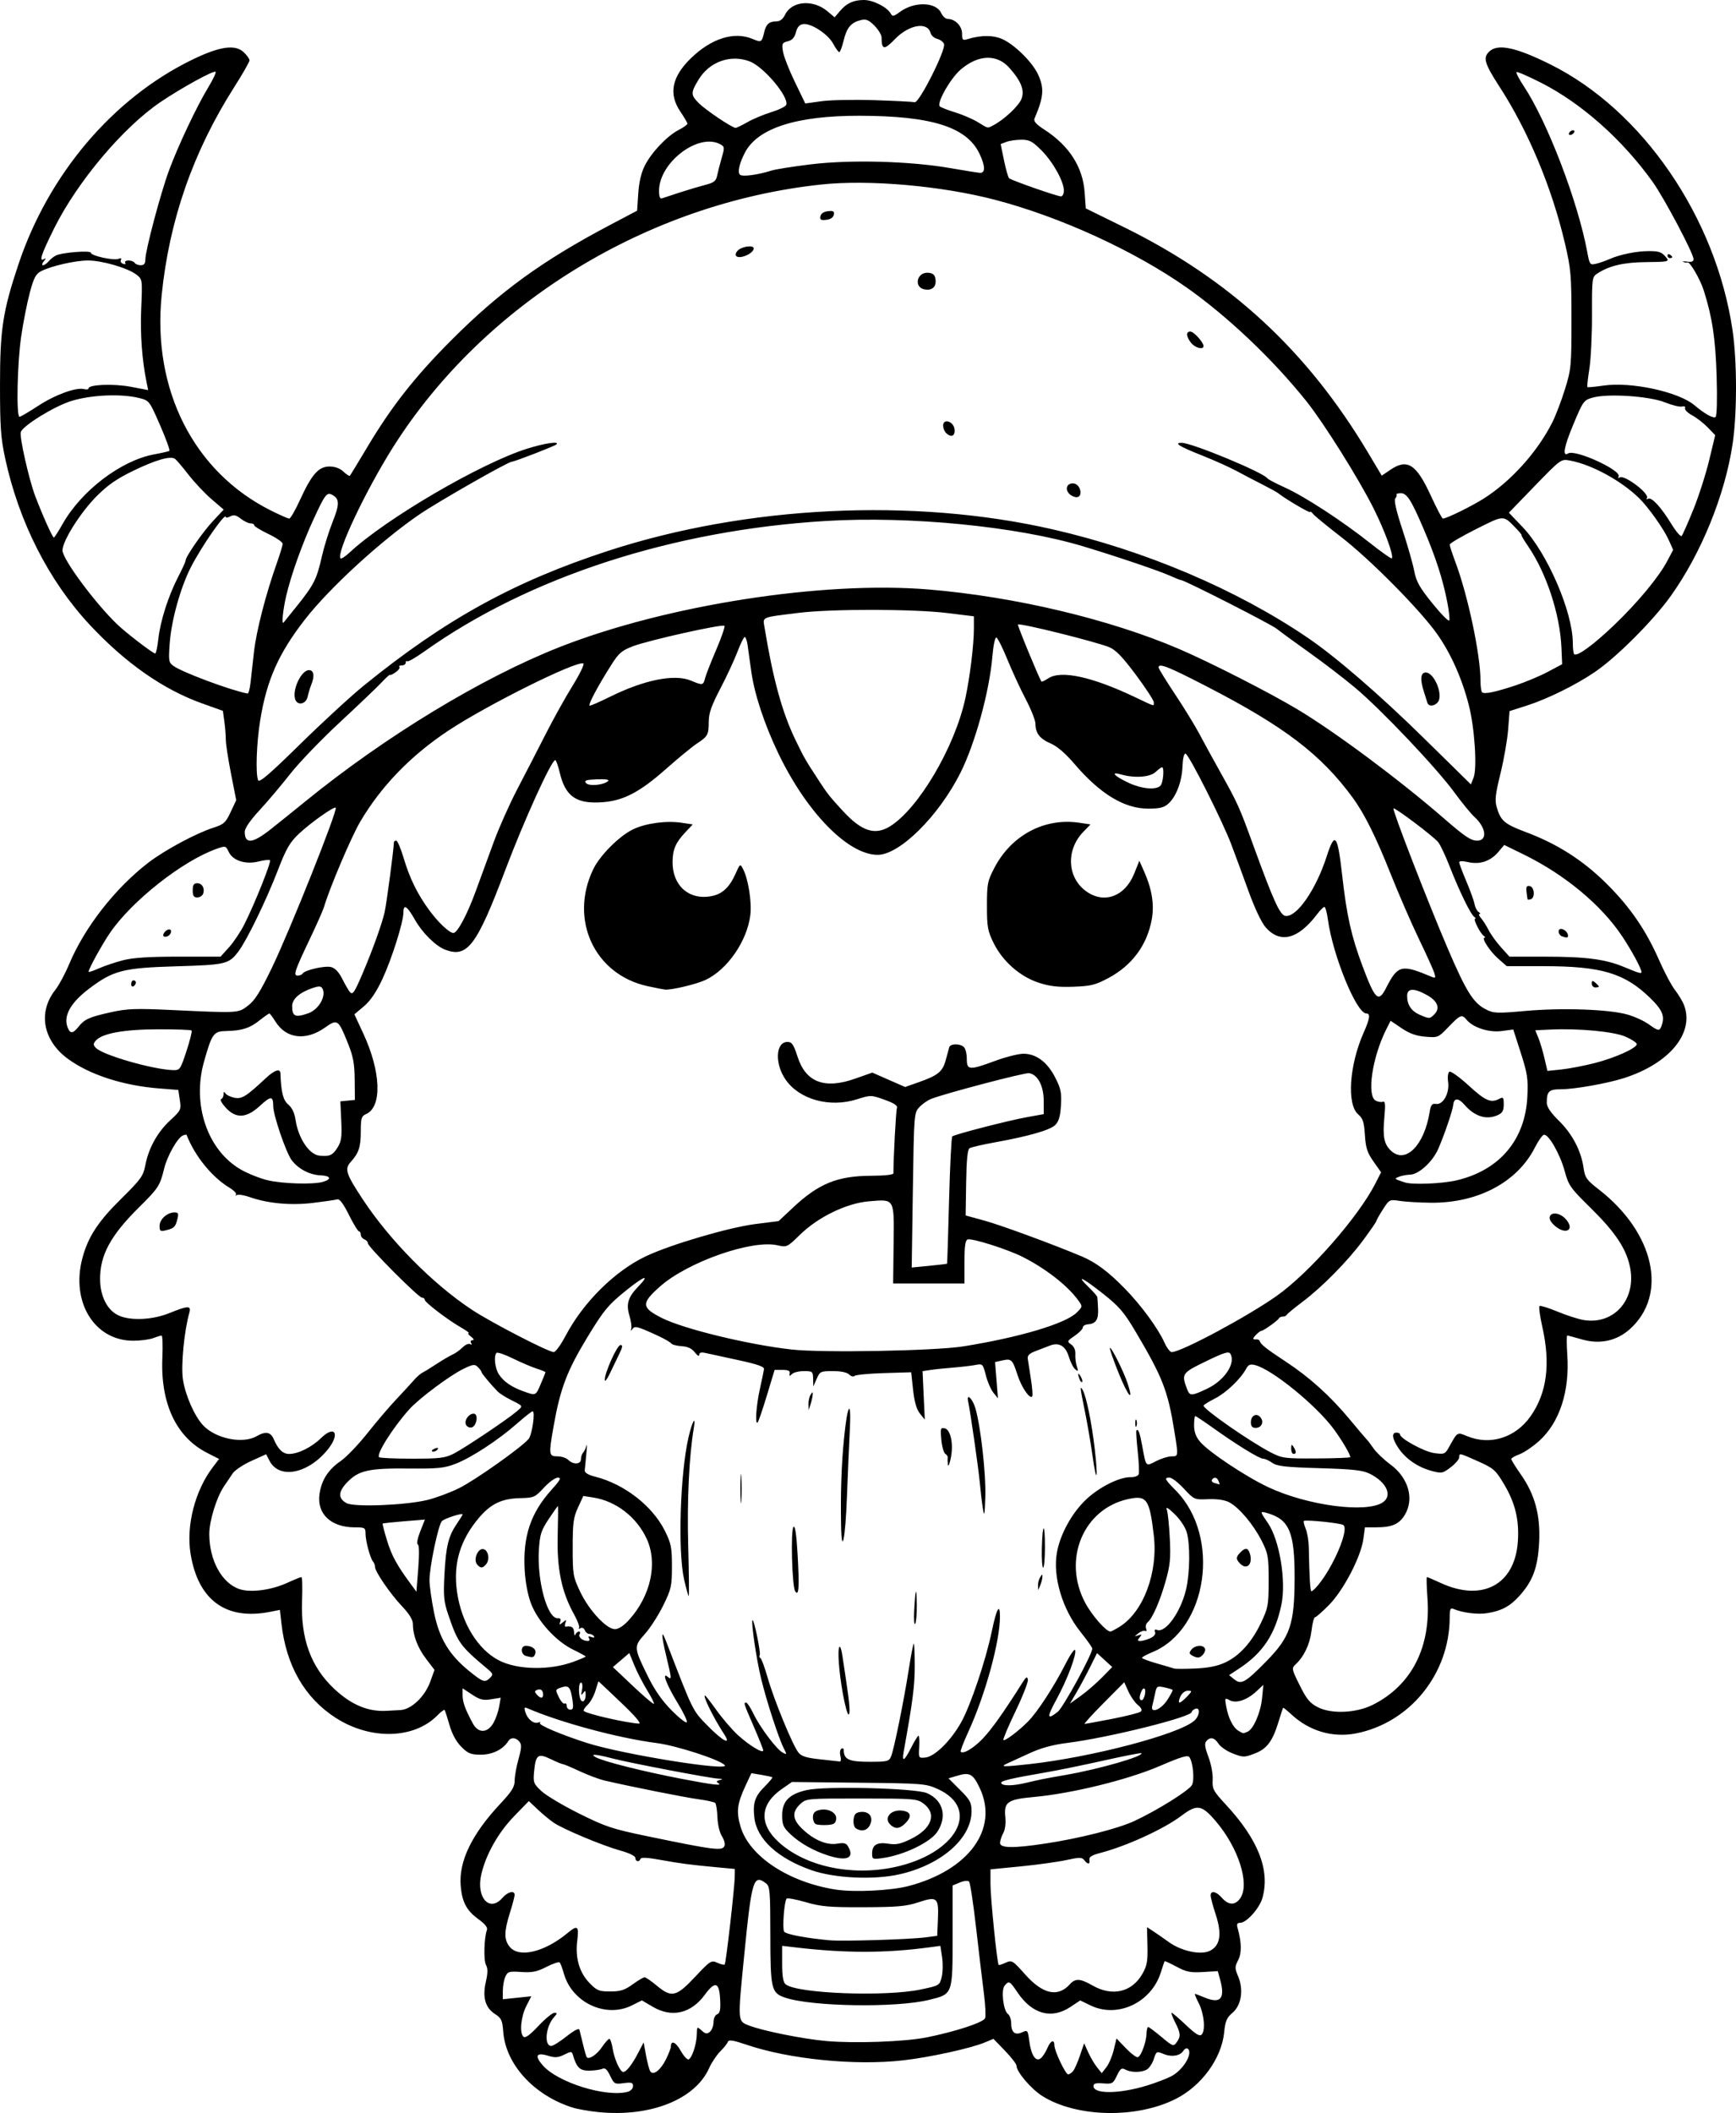 <?xml version="1.0" encoding="UTF-8" standalone="no"?>
<!-- Created with Inkscape (http://www.inkscape.org/) -->

<svg
   width="258.704mm"
   height="314.793mm"
   viewBox="0 0 258.704 314.793"
   version="1.1"
   id="svg1"
   xml:space="preserve"
   xmlns="http://www.w3.org/2000/svg"
   xmlns:svg="http://www.w3.org/2000/svg"><defs
     id="defs1"><clipPath
       clipPathUnits="userSpaceOnUse"
       id="clipPath3"><path
         id="path3"
         style="fill:#ff0000;fill-opacity:1;fill-rule:nonzero;stroke:none;stroke-width:0.265"
         d="M 117.464,-9.186 V 177.167 H 291.495 V -9.186 Z M 147.334,111.931 c 4.149,-0.092 4.552,4.357 -0.092,5.084 -1.195,0.187 -2.39,0.381 -3.57,0.655 -1.902,0.431 -3.801,0.869 -5.685,1.373 -4.843,1.295 -6.431,-3.457 -1.602,-4.804 2.039,-0.569 4.104,-1.04 6.168,-1.508 1.289,-0.299 2.595,-0.512 3.902,-0.719 0.31,-0.049 0.603,-0.075 0.88,-0.081 z" /></clipPath><clipPath
       clipPathUnits="userSpaceOnUse"
       id="clipPath29"><path
         id="path30"
         style="fill:#ff0000;fill-opacity:1;fill-rule:nonzero;stroke:none;stroke-width:0.265"
         d="M -43.23,-9.228 V 216.918 H 174.315 V -9.228 Z M 64.459,27.799 c 2.205,0.075 3.149,2.778 0.337,5.093 -1.015,0.835 -0.499,0.393 -1.541,1.333 -0.051,0.05 -0.1,0.101 -0.15,0.151 0.22,0.811 0.125,1.873 -0.521,3.116 -0.875,1.685 -1.749,3.37 -2.654,5.039 -0.978,1.836 -1.883,3.712 -2.891,5.53 -2.43,4.385 -6.499,1.653 -4.214,-2.809 0.315,-0.616 0.638,-1.229 0.953,-1.845 -0.007,-0.023 -0.015,-0.043 -0.022,-0.066 -0.595,-2.008 -0.069,-3.784 0.689,-5.659 1.274,-2.682 3.164,-4.982 5.254,-7.063 1.251,-1.138 0.627,-0.597 1.868,-1.628 0.964,-0.801 1.889,-1.157 2.675,-1.191 0.074,-0.003 0.146,-0.004 0.217,-0.001 z M 107.156,139.452 v 5.3e-4 h 1.332 c 3.185,0 4.318,2.034 3.452,3.522 1.261,1.236 0.77,3.284 -1.765,3.911 -0.549,0.616 -1.49,1.105 -2.851,1.261 -0.137,0.016 -0.274,0.031 -0.411,0.047 -2.651,0.305 -4.055,-0.978 -4.036,-2.332 -0.348,-0.335 -0.565,-0.745 -0.622,-1.186 -3.343,-0.946 -2.812,-4.861 1.596,-4.861 h 0.989 c 0.119,0 0.233,0.004 0.346,0.009 0.539,-0.217 1.168,-0.371 1.971,-0.371 z" /></clipPath><clipPath
       clipPathUnits="userSpaceOnUse"
       id="clipPath48"><path
         id="path49"
         style="fill:#ff0000;fill-opacity:1;fill-rule:nonzero;stroke:none;stroke-width:0.265"
         d="M 41.091,5.534 V 221.556 H 225.286 V 5.534 Z M 200.736,27.814 c 1.729,0.019 2.649,1.415 2.086,2.936 0.034,0.916 -0.448,2.032 -1.673,3.09 -1.147,0.992 -0.564,0.491 -1.752,1.502 -1.464,1.224 -2.914,2.469 -4.415,3.646 -1.776,1.393 -3.3,1.325 -4.092,0.54 -1.314,0.839 -2.65,1.642 -3.984,2.446 -4.294,2.588 -6.806,-1.809 -2.513,-4.397 1.384,-0.834 2.777,-1.656 4.133,-2.538 2.022,-1.284 4.052,-2.554 5.996,-3.956 1.191,-0.886 2.419,-1.714 3.69,-2.479 0.94,-0.565 1.799,-0.798 2.523,-0.79 z m -20.135,16.378 c 1.024,0.015 1.877,0.8 2.033,2.11 0.718,0.616 1.17,1.82 0.937,3.569 -0.199,1.498 -0.825,2.882 -1.489,4.224 -0.631,1.325 -1.475,2.521 -2.325,3.71 -0.383,0.58 -0.187,0.283 -0.588,0.891 -1.639,2.485 -3.795,2.512 -4.699,1.247 -2.336,3.06 -5.919,0.908 -3.888,-3.193 0.881,-1.779 1.751,-3.563 2.632,-5.343 0.834,-1.685 1.981,-2.401 2.971,-2.401 0.144,-8e-6 0.278,0.034 0.414,0.063 0.316,-0.73 0.627,-1.462 0.929,-2.198 0.772,-1.885 2.007,-2.694 3.073,-2.678 z" /></clipPath><clipPath
       clipPathUnits="userSpaceOnUse"
       id="clipPath83"><path
         id="path84"
         style="fill:#ff0000;fill-opacity:1;fill-rule:nonzero;stroke:none;stroke-width:0.265"
         d="M 132.474,-7.02 V 208.971 H 400.13 V -7.02 Z M 255.342,107.773 c 0.047,-0.001 0.095,-5.3e-4 0.143,0.002 1.045,0.054 2.19,0.946 2.813,2.886 0.307,0.956 0.456,1.952 0.58,2.946 0.105,0.896 0.146,1.798 0.173,2.7 0.049,0.457 0.091,0.915 0.134,1.373 0.032,0.334 -0.006,0.606 -0.033,0.887 0.917,0.087 1.972,0.687 2.893,1.982 0.57,0.801 1.075,1.645 1.573,2.491 0.431,0.671 0.926,1.295 1.376,1.954 0.093,0.157 0.186,0.314 0.279,0.471 1.353,2.285 0.702,4.101 -0.559,4.645 -1.02,0.911 -2.908,0.691 -4.385,-1.562 -0.239,-0.365 -0.478,-0.73 -0.729,-1.087 -0.216,-0.336 -0.388,-0.695 -0.574,-1.046 0.608,2.159 -0.889,3.607 -2.71,3.036 -0.616,0.275 -1.361,0.46 -2.342,0.399 -1.467,-0.091 -2.933,-0.193 -4.399,-0.296 -1.796,-0.111 -3.597,-0.198 -5.398,-0.193 -5.014,0.015 -5.014,-5.049 0,-5.065 1.903,-0.006 3.807,0.088 5.707,0.203 0.635,0.044 1.271,0.085 1.906,0.128 -2.172,-2.84 -4.36,-5.667 -6.601,-8.453 -2.161,-2.685 -1.065,-5.119 0.858,-5.113 0.628,0.002 1.345,0.277 2.066,0.876 0.364,-0.695 0.988,-1.1 1.69,-1.132 0.505,-0.023 1.05,0.149 1.567,0.543 0.093,-0.019 0.178,-0.065 0.274,-0.07 0.594,-0.032 1.239,0.203 1.815,0.734 -0.664,-2.602 0.469,-4.21 1.884,-4.241 z m 0.768,13.726 c -0.032,0.104 -0.068,0.203 -0.109,0.298 0.124,0.163 0.249,0.325 0.373,0.488 -0.098,-0.264 -0.22,-0.535 -0.254,-0.779 -0.004,-0.001 -0.007,-0.005 -0.01,-0.006 z m 30.329,39.335 h 0.777 c 5.014,0 5.014,5.065 0,5.065 h -0.777 c -5.014,0 -5.014,-5.065 0,-5.065 z" /></clipPath><clipPath
       clipPathUnits="userSpaceOnUse"
       id="clipPath102"><path
         id="path103"
         style="fill:#ff0000;fill-opacity:1;fill-rule:nonzero;stroke:none;stroke-width:0.265"
         d="M 245.095,-91.085 V 149.538 H 484.247 V -91.085 Z M 386.76,31.187 h 1.65 c 5.014,0 5.014,5.065 0,5.065 h -1.65 c -5.014,0 -5.014,-5.065 0,-5.065 z M 278.242,82.629 c 1.018,-0.028 2.247,0.632 3.228,2.236 0.354,0.578 0.768,1.115 1.156,1.669 -0.179,-0.355 -0.185,-0.572 0.174,-0.552 0.231,0.012 0.612,0.121 1.194,0.353 1.53,0.608 2.705,1.776 3.919,2.845 1.817,1.6 0.342,0.262 2.186,1.957 3.604,3.312 0.416,6.943 -3.167,3.954 -0.796,1.298 -2.871,1.492 -4.73,-0.776 -1.836,-2.239 -3.672,-4.499 -5.159,-6.99 -1.607,-2.69 -0.498,-4.649 1.199,-4.696 z m 48.669,29.818 c 0.832,-0.023 1.844,0.352 2.893,1.294 1.313,1.18 2.463,2.509 3.553,3.893 0.661,0.847 0.337,0.434 0.973,1.24 1.192,1.511 1.339,2.902 0.893,3.822 -0.016,1.86 -2.198,3.006 -4.869,1.014 -1.747,-1.303 -3.553,-2.525 -5.469,-3.568 -3.578,-1.948 -3.294,-5.278 -0.617,-5.341 0.191,-0.004 0.416,0.041 0.631,0.072 -0.168,-1.358 0.693,-2.391 2.01,-2.427 z" /></clipPath><clipPath
       clipPathUnits="userSpaceOnUse"
       id="clipPath113"><path
         id="path114"
         style="fill:#ff0000;fill-opacity:1;fill-rule:nonzero;stroke:none;stroke-width:0.265"
         d="m 157.066,-116.178 v 259.561 h 295.043 v -259.561 z M 393.264,24.766 c 0.581,0.011 1.242,0.145 1.968,0.439 0.12,0.049 0.24,0.098 0.36,0.146 4.647,1.882 2.736,6.584 -1.907,4.692 -0.149,-0.061 -0.299,-0.122 -0.449,-0.182 -3.917,-1.596 -3.112,-5.153 0.027,-5.095 z M 342.535,35.836 c 1.181,-0.021 2.405,1.064 2.649,3.402 0.172,1.646 0.305,3.295 0.421,4.946 0.065,0.913 0.111,1.827 0.156,2.741 0.246,5.008 -4.813,5.256 -5.059,0.248 -0.043,-0.879 -0.087,-1.758 -0.149,-2.635 -0.107,-1.53 -0.233,-3.058 -0.382,-4.584 -0.259,-2.651 1.026,-4.095 2.365,-4.118 z m -33.149,10.457 c 3.772,0.034 4.177,4.206 -0.279,5.096 -2.779,0.555 -5.597,1.027 -8.441,1.011 -5.014,-0.028 -5.014,-5.084 0,-5.064 2.507,0.01 4.994,-0.417 7.443,-0.913 0.461,-0.093 0.887,-0.134 1.277,-0.13 z" /></clipPath><clipPath
       clipPathUnits="userSpaceOnUse"
       id="clipPath120"><path
         id="path121"
         style="fill:#ff0000;fill-opacity:1;fill-rule:nonzero;stroke:none;stroke-width:0.265"
         d="M 344.491,-224.742 V 93.74 H 637.437 V -224.742 Z m 57.98,209.9 c 0.18,0.019 0.442,0.736 1.12,2.612 1.049,2.901 1.048,6.019 1.03,9.064 0.014,1.384 -0.104,2.763 -0.22,4.14 -0.594,7.065 -7.742,6.459 -7.137,-0.606 0.102,-1.192 0.212,-2.384 0.194,-3.582 0.01,-1.333 0.012,-2.65 -0.1,-3.98 -0.028,-0.332 -0.067,-0.662 -0.101,-0.994 -0.05,-0.273 -0.127,-0.542 -0.151,-0.819 -0.002,-0.026 0.051,-0.015 0.077,-0.022 v 5.291e-4 c 4.911,-1.36 4.827,-5.865 5.286,-5.815 z m 133.457,6.23 c 1.673,0.041 3.331,1.648 3.508,4.967 0.11,2.057 0.326,4.101 0.649,6.136 0.19,1.182 0.086,0.629 0.301,1.658 1.455,6.94 -5.614,8.389 -7.016,1.438 -0.27,-1.337 -0.151,-0.677 -0.36,-1.978 -0.342,-2.169 -0.587,-4.348 -0.701,-6.541 -0.194,-3.762 1.722,-5.726 3.618,-5.679 z" /></clipPath><clipPath
       clipPathUnits="userSpaceOnUse"
       id="clipPath135"><path
         id="path136"
         style="fill:#ff0000;fill-opacity:1;fill-rule:nonzero;stroke:none;stroke-width:0.265"
         d="M 477.204,-278.281 V 24.964 H 771.33 V -278.281 Z m 210.631,135.235 c 0.649,0.035 1.758,0.625 3.629,1.812 2.196,1.392 3.007,3.98 3.718,6.326 2.056,6.786 -4.882,8.854 -6.864,2.046 -0.027,-0.092 -0.73,-2.143 -0.731,-2.214 -7.9e-4,-0.063 0.207,0.09 0.187,0.03 -0.102,-0.312 -0.801,-0.228 -0.785,-0.595 0.214,-4.87 -0.582,-7.482 0.845,-7.405 z m -130.474,16.82 c 0.913,0.03 1.975,0.321 3.143,0.957 2.784,1.515 5.891,2.183 8.941,2.926 0.049,0.011 0.098,0.023 0.147,0.034 0.394,-0.233 0.868,-0.356 1.405,-0.343 0.586,0.014 1.246,0.191 1.956,0.556 0.817,-0.371 1.604,-0.614 2.297,-0.621 2.818,-0.029 4.295,2.613 2.367,5.305 3.089,4.801 -0.884,8.357 -4.597,5.381 -3.035,3.455 -7.309,1.009 -5.866,-3.51 -3.376,-0.823 -6.775,-1.657 -9.854,-3.322 -5.068,-2.74 -3.897,-7.494 0.06,-7.363 z" /></clipPath><clipPath
       clipPathUnits="userSpaceOnUse"
       id="clipPath194"><path
         id="path195"
         style="fill:#ff0000;fill-opacity:1;fill-rule:nonzero;stroke:none;stroke-width:0.265"
         d="M 586.953,-316.373 V -43.138 H 818.308 V -316.373 Z m 53.828,72.49 c 5.334,0.125 5.822,6.026 -0.496,7.199 -2.322,0.431 -4.653,0.82 -7,1.081 -7.047,0.783 -7.758,-6.323 -0.713,-7.127 2.146,-0.245 4.278,-0.598 6.401,-0.995 0.653,-0.122 1.257,-0.171 1.809,-0.158 z m 77.852,114.108 c 5.866,-0.176 6.487,6.105 -0.071,7.191 -0.65,0.108 -1.301,0.219 -1.95,0.334 -0.186,1.569 -1.657,3.152 -4.701,3.588 -1.375,0.197 -2.749,0.395 -4.116,0.642 -5.881,1.061 -7.651,-3.737 -3.89,-6.031 -0.444,-1.629 0.751,-3.612 4.075,-4.515 1.142,-0.31 2.302,-0.545 3.459,-0.789 0.65,-0.137 1.253,-0.199 1.805,-0.199 0.723,5.3e-4 1.355,0.112 1.9,0.302 0.75,-0.132 1.499,-0.273 2.248,-0.398 0.437,-0.073 0.851,-0.113 1.242,-0.125 z m -47.002,6.364 c 0.357,0.005 0.666,0.064 0.98,0.115 0.233,-0.014 0.459,-0.02 0.676,-0.017 5.137,0.085 6.028,4.924 1.742,6.653 -0.279,1.554 -1.868,3.015 -4.953,3.209 -1.326,0.083 -2.653,0.193 -3.983,0.181 -6.214,-0.058 -6.913,-5.512 -2.233,-6.827 0.301,-1.446 1.792,-2.735 4.474,-2.882 1.038,-0.211 0.525,-0.119 1.763,-0.315 0.547,-0.087 1.058,-0.124 1.532,-0.117 z m 99.073,6.165 c 0.899,0.004 1.966,0.251 3.169,0.818 2.023,0.953 3.732,2.451 5.497,3.8 0.855,0.653 1.413,1.334 1.839,2.011 0.19,0.084 0.377,0.171 0.568,0.253 0.084,0.036 0.127,0.087 0.208,0.124 0.489,0.022 1.013,0.09 1.575,0.215 1.253,0.28 2.423,0.79 3.569,1.351 4.569,2.236 4.099,6.224 1.184,7.095 -0.846,1.196 -2.706,1.953 -5.421,1.429 -0.562,-0.108 -1.188,-0.184 -1.733,-0.328 -1.776,-0.47 -3.097,-1.215 -3.97,-2.048 -0.964,0.147 -2.141,0.029 -3.489,-0.469 -0.123,-0.045 -0.246,-0.09 -0.368,-0.136 -3.715,-1.372 -4.651,-4.083 -3.594,-5.79 -0.64,-0.869 -0.889,-1.776 -0.757,-2.584 -2.495,-2.691 -1.481,-5.754 1.723,-5.739 z m -62.233,1.085 c 4.846,0.175 5.452,5.705 -0.564,7.221 -1.726,0.435 -3.461,0.814 -5.211,1.139 -6.971,1.294 -8.371,-5.705 -1.405,-7.023 1.627,-0.308 3.245,-0.645 4.849,-1.058 0.858,-0.221 1.637,-0.305 2.33,-0.28 z m -33.08,3.914 h 1.593 c 7.09,0 7.09,7.162 0,7.162 h -1.593 c -7.09,0 -7.09,-7.162 0,-7.162 z m 63.159,22.509 c 0.183,-0.003 0.366,-0.002 0.549,0.001 7.089,0.128 7.089,7.3 0,7.162 -1.22,-0.024 -2.435,0.137 -3.646,0.261 -7.053,0.722 -7.782,-6.406 -0.728,-7.125 1.272,-0.13 2.546,-0.281 3.825,-0.3 z" /></clipPath><clipPath
       clipPathUnits="userSpaceOnUse"
       id="clipPath198"><path
         id="path198"
         style="fill:#ff0000;fill-opacity:1;fill-rule:nonzero;stroke:none;stroke-width:0.265"
         d="m 554.032,-616.471 v 310.772 H 874.629 V -616.471 Z m 150.945,162.122 c 5.869,-0.061 6.366,6.229 -0.211,7.188 -4.826,0.703 -2.391,0.328 -7.302,1.126 -4.89,0.876 -9.753,2.076 -14.71,2.484 -7.066,0.582 -7.042,-6.332 0,-7.162 4.519,-0.533 8.968,-1.568 13.446,-2.371 5.065,-0.823 2.554,-0.436 7.532,-1.163 0.439,-0.064 0.854,-0.096 1.245,-0.1 z" /></clipPath><clipPath
       clipPathUnits="userSpaceOnUse"
       id="clipPath220"><path
         id="path221"
         style="fill:#ff0000;fill-opacity:1;fill-rule:nonzero;stroke:none;stroke-width:0.265"
         d="M 393.398,-651.944 V -304.562 h 319.202 v -347.382 z m 253.474,152.846 c 0.975,-0.028 1.955,0.539 2.718,1.606 0.253,-0.065 0.514,-0.096 0.778,-0.086 1.688,0.068 3.497,1.686 3.977,4.975 0.842,5.781 2.199,11.472 3.517,17.159 0.235,1.012 0.242,1.87 0.153,2.642 0.629,1.273 1.166,2.595 1.687,3.905 0.159,0.441 0.317,0.881 0.476,1.322 2.401,6.672 -4.362,9.094 -6.743,2.415 -0.113,-0.317 -0.226,-0.634 -0.339,-0.951 0.025,0.303 0.013,0.328 0.061,0.933 0.573,7.067 -6.576,7.642 -7.139,0.574 -0.092,-1.152 -0.088,-1.408 -0.115,-1.756 -0.912,-0.594 -1.773,-1.65 -2.395,-3.244 -0.409,-1.048 -0.805,-2.103 -1.282,-3.123 -1.879,-4.014 -0.199,-6.824 2.104,-6.821 0.415,5.3e-4 0.851,0.095 1.29,0.288 2.2e-4,-0.159 -0.004,-0.317 -0.004,-0.475 2.6e-4,-0.376 0.025,-0.727 0.063,-1.063 -0.74,-4.137 -1.426,-8.284 -1.979,-12.451 -0.496,-3.734 1.269,-5.791 3.173,-5.846 z m 19.151,17.42 c 1.492,0.032 3.161,1.245 4.111,3.964 0.812,2.325 1.342,4.731 1.842,7.138 1.441,6.942 -5.581,8.396 -7.014,1.452 -0.427,-2.069 -0.873,-4.14 -1.559,-6.142 -1.365,-3.983 0.44,-6.458 2.621,-6.412 z" /></clipPath><clipPath
       clipPathUnits="userSpaceOnUse"
       id="clipPath323"><path
         id="path324"
         style="fill:#ff0000;fill-opacity:1;fill-rule:nonzero;stroke:none;stroke-width:0.265"
         d="m 515.643,-800.924 v 283.048 c 1.969,0.455 3.921,0.98 5.869,1.518 0.752,-0.41 1.765,-0.662 3.051,-0.654 0.207,0 0.421,0.009 0.642,0.024 0.307,0.021 0.612,0.06 0.918,0.093 -3.058,-2.226 -2.445,-5.811 2.073,-5.804 0.384,0 0.796,0.027 1.236,0.083 1.633,0.207 2.23,0.236 3.923,0.685 7.728,2.049 15.198,5.065 22.638,7.95 6.351,2.397 12.408,5.456 18.45,8.527 4.516,2.296 4.145,6.211 1.26,7.086 h 142.148 c -3.64,-2.857 -7.374,-5.606 -11.353,-7.976 -4.95,-2.947 -3.981,-7.702 -0.128,-7.519 0.889,0.042 1.932,0.347 3.091,0.998 4.772,2.68 9.169,5.987 13.46,9.37 l 2.8,2.314 c 1.122,0.927 1.816,1.896 2.171,2.813 h 76.1 c -1.674,-6.323 -3.432,-12.623 -5.282,-18.897 -0.11,1.471 -0.198,2.944 -0.28,4.416 -0.394,7.079 -7.547,6.68 -7.151,-0.399 0.205,-3.67 0.423,-7.347 0.995,-10.982 0.465,-2.848 0.925,-5.704 1.655,-8.498 -3.097,-9.827 -6.259,-19.634 -9.667,-29.357 -1.466,-4.182 0.519,-6.903 2.794,-6.726 1.365,0.107 2.835,1.257 3.726,3.762 2.01,5.643 3.888,11.333 5.756,17.026 -0.788,-4.204 -1.484,-8.425 -2.013,-12.674 -0.437,-3.518 1.123,-5.455 2.903,-5.633 1.78,-0.178 3.78,1.403 4.224,4.92 0.413,3.278 0.928,6.539 1.505,9.788 0.251,-1.388 0.999,-2.303 1.932,-2.684 -0.077,-0.389 -0.143,-0.78 -0.221,-1.169 -0.597,-2.982 0.369,-4.861 1.772,-5.508 -0.549,-2.099 -1.048,-4.209 -1.374,-6.353 -0.566,-3.724 1.13,-5.644 3.031,-5.58 1.678,0.057 3.515,1.66 4.102,4.931 0.206,1.148 0.462,2.285 0.735,3.419 0.332,-1.812 1.405,-2.974 2.716,-3.096 1.557,-0.145 3.333,1.07 4.206,4.046 0.086,0.293 0.167,0.588 0.258,0.88 0.605,-2.301 2.095,-3.454 3.538,-3.454 1.567,-3e-5 3.075,1.357 3.326,4.072 0.496,-0.388 1.04,-0.655 1.633,-0.655 1.743,1.3e-4 3.615,1.692 3.984,5.046 v -243.199 z m 285.962,83.177 c 1.344,-0.017 2.482,0.86 2.851,2.339 0.108,-0.016 0.219,-0.068 0.325,-0.073 0.074,-0.003 0.148,-0.004 0.221,-0.002 v -5.3e-4 c 2.26,0.06 3.918,2.709 2.094,6.595 -0.374,0.797 -0.748,1.595 -1.122,2.392 -1.85,3.891 -3.617,7.822 -5.542,11.676 -1.342,2.685 -3.211,3.546 -4.712,3.25 -1.583,3.559 -4.21,4.164 -5.768,2.878 -0.94,1.041 -2.177,1.349 -3.269,0.89 -2.381,2.167 -4.82,1.727 -5.722,-0.038 -1.751,-0.909 -2.319,-3.574 0.141,-6.573 0.93,-1.134 1.778,-2.336 2.644,-3.519 0.466,-0.637 0.904,-1.293 1.362,-1.936 0.1,-0.299 0.199,-0.599 0.295,-0.9 0.375,-1.289 0.991,-2.487 1.417,-3.756 0.452,-1.29 1.021,-2.529 1.621,-3.756 0.273,-0.622 0.52,-1.256 0.763,-1.89 1.033,-2.689 2.751,-3.859 4.257,-3.858 0.167,2e-4 0.331,0.02 0.492,0.049 0.718,-0.552 1.467,-0.828 2.167,-0.853 0.034,-10e-4 0.067,0.004 0.101,0.004 0.492,-0.192 0.978,-0.313 1.433,-0.291 0.034,0.002 0.062,0.02 0.096,0.023 1.154,-1.83 2.595,-2.635 3.857,-2.651 z m -34.448,83.209 c 2.38,0.088 3.996,2.931 1.769,6.762 -0.205,0.353 -0.411,0.707 -0.617,1.06 -0.791,1.593 -1.494,3.221 -1.967,4.94 -1.884,6.835 -8.457,6.072 -7.107,-0.888 0.491,-2.533 1.521,-4.913 2.65,-7.218 0.276,-0.486 0.552,-0.971 0.828,-1.457 1.313,-2.312 3.016,-3.251 4.444,-3.199 z m 3.14,59.734 c 0.964,-0.039 2.151,0.255 3.51,1.003 1.769,0.973 3.422,2.138 5.139,3.199 6.031,3.728 2.258,9.825 -3.769,6.091 -1.44,-0.893 -2.861,-1.816 -4.278,-2.745 -4.632,-3.037 -4.043,-7.409 -0.601,-7.547 z m 56.247,30.714 c -0.127,3.358 -0.253,6.717 -0.381,10.075 0.35,1.947 0.717,3.891 1.064,5.839 -0.18,-5.307 -0.404,-10.612 -0.683,-15.914 z m -280.205,34.079 c 0.615,0.276 1.124,0.507 1.916,0.858 8.577,4.104 4.329,2.034 12.748,6.212 0.483,0.24 0.904,0.5 1.28,0.772 3.19,1.261 6.383,2.517 9.564,3.801 h 1.218 c -0.585,-0.141 -1.209,-0.367 -1.868,-0.702 -5.826,-2.966 -11.665,-5.923 -17.793,-8.233 -2.345,-0.91 -4.707,-1.807 -7.065,-2.707 z m -30.695,2.274 v 9.368 h 8.184 c -3.19,-1.734 -2.46,-5.881 2.982,-6.359 0.152,-0.013 0.305,-0.01 0.457,-0.022 -3.608,-1.024 -8.17,-2.261 -11.623,-2.988 z" /></clipPath></defs><g
     id="layer1"
     transform="translate(-485.673,843.68)"><path
       style="fill:#000000"
       d="m 574.839,-529.024 c -1.387,-0.139 -3.133,-0.447 -3.881,-0.686 -5.734,-1.833 -9.927,-6.43 -10.291,-11.281 -0.129,-1.714 -0.276,-2.029 -1.239,-2.651 -1.443,-0.932 -1.883,-2.499 -1.351,-4.805 0.3,-1.302 0.305,-1.963 0.018,-2.5 -0.377,-0.704 -0.282,-4.111 0.146,-5.218 0.134,-0.348 -0.301,-0.896 -1.274,-1.601 -1.766,-1.281 -2.437,-2.542 -2.64,-4.963 -0.306,-3.632 1.64,-7.672 5.873,-12.197 1.752,-1.873 2.169,-2.542 2.169,-3.485 0,-0.642 0.259,-2.089 0.575,-3.215 0.463,-1.651 0.489,-2.152 0.133,-2.581 -0.541,-0.652 -1.282,-0.687 -1.661,-0.079 -0.763,1.227 -2.356,2.016 -4.069,2.016 -1.513,0 -1.911,-0.159 -2.923,-1.171 -0.767,-0.767 -1.378,-1.892 -1.772,-3.263 -0.33,-1.151 -0.658,-2.156 -0.729,-2.234 -0.07,-0.078 -0.567,0.303 -1.103,0.846 -3.459,3.502 -9.931,3.655 -15.087,0.355 -4.633,-2.965 -7.406,-7.766 -8.116,-14.05 l -0.232,-2.055 -1.471,0.291 c -6.576,1.3 -10.729,-1.743 -11.846,-8.68 -0.674,-4.185 0.674,-9.401 3.327,-12.88 l 0.928,-1.217 -1.769,-0.896 c -4.621,-2.342 -6.985,-7.365 -6.686,-14.208 0.079,-1.804 0.027,-3.279 -0.115,-3.279 -0.142,0 -0.705,0.172 -1.251,0.383 -0.546,0.211 -1.881,0.385 -2.966,0.388 -5.771,0.014 -9.33,-5.749 -7.589,-12.289 0.847,-3.18 2.322,-5.444 5.758,-8.834 2.973,-2.933 3.318,-3.411 3.622,-5.017 0.484,-2.55 1.812,-4.947 3.713,-6.699 1.59,-1.466 1.645,-1.581 1.429,-3.022 l -0.225,-1.498 -2.896,-0.23 c -5.368,-0.427 -10.367,-2.055 -13.58,-4.424 -3.712,-2.736 -4.469,-6.933 -1.851,-10.259 0.537,-0.682 1.46,-2.396 2.051,-3.809 2.295,-5.485 6.839,-11.311 11.808,-15.138 2.384,-1.837 7.095,-4.374 9.643,-5.194 1.617,-0.521 1.879,-0.755 2.625,-2.348 l 0.829,-1.77 -0.777,-3.953 c -0.427,-2.174 -0.775,-4.447 -0.773,-5.051 0.002,-0.604 -0.095,-1.819 -0.216,-2.701 l -0.22,-1.604 -3.092,-1.106 c -5.812,-2.079 -11.436,-6.014 -16.766,-11.73 -6.076,-6.517 -10.529,-15.273 -12.578,-24.733 -0.664,-3.066 -0.779,-4.683 -0.779,-11.003 6e-5,-8.265 0.416,-10.979 2.758,-17.977 4.494,-13.429 14.088,-24.72 25.88,-30.455 4.09,-1.989 6.395,-2.325 7.679,-1.119 0.476,0.447 0.866,0.995 0.866,1.216 0,0.221 -1.038,2.034 -2.306,4.028 -6.107,9.6 -9.663,19.813 -10.787,30.975 -1.415,14.06 4.782,26.289 16.233,32.036 1.346,0.675 2.596,1.228 2.779,1.228 0.183,0 0.904,-1.251 1.603,-2.779 1.741,-3.809 2.775,-4.982 4.393,-4.982 0.817,0 1.559,0.273 2.084,0.766 0.448,0.421 0.878,0.699 0.954,0.617 0.076,-0.082 1.229,-1.978 2.562,-4.213 3.655,-6.132 7.155,-10.582 12.632,-16.061 7.191,-7.194 13.517,-11.784 23.517,-17.06 l 4.099,-2.163 0.167,-2.551 c 0.109,-1.673 0.441,-3.097 0.965,-4.138 1.001,-1.99 3.315,-4.433 5.046,-5.328 0.728,-0.376 1.32,-0.799 1.316,-0.941 -0.004,-0.142 -0.48,-0.956 -1.058,-1.81 -1.776,-2.621 -1.271,-5.17 1.573,-7.934 3.059,-2.973 6.442,-4.033 9.197,-2.882 1.321,0.552 1.365,0.525 1.739,-1.034 0.287,-1.194 0.735,-1.578 1.854,-1.586 0.493,-0.003 0.943,-0.357 1.238,-0.972 0.994,-2.074 4.169,-2.341 6.32,-0.531 l 1.076,0.905 0.764,-0.905 c 1.017,-1.205 2.033,-1.677 3.609,-1.677 1.353,0 3.449,1.06 3.983,2.014 0.268,0.48 0.438,0.451 1.356,-0.228 2.166,-1.602 5.407,-1.513 6.173,0.168 0.218,0.478 0.652,0.868 0.966,0.868 1.105,0 2.139,1.052 2.139,2.178 0,0.956 0.09,1.052 0.794,0.836 2.118,-0.65 4.03,-0.617 5.424,0.094 1.866,0.952 4.318,3.436 5.116,5.183 0.938,2.053 0.831,3.354 -0.539,6.547 -0.17,0.397 0.246,0.863 1.496,1.672 3.677,2.383 5.706,5.55 5.977,9.334 l 0.171,2.384 5.685,2.794 c 15.794,7.762 27.306,18.394 36.381,33.602 l 2.039,3.417 1.265,-0.86 c 2.551,-1.734 3.882,-0.881 6.07,3.888 0.849,1.851 1.647,3.366 1.772,3.366 0.561,0 4.296,-1.836 6.179,-3.038 4.02,-2.565 7.946,-6.946 10.141,-11.317 0.506,-1.008 1.353,-3.23 1.882,-4.939 0.916,-2.957 0.962,-3.457 0.961,-10.339 -10e-4,-6.678 -0.077,-7.553 -0.986,-11.424 -1.944,-8.272 -5.453,-16.666 -9.722,-23.257 -2.281,-3.522 -2.523,-4.377 -1.497,-5.305 1.276,-1.155 3.961,-0.575 9.056,1.956 13.723,6.817 24.649,22.736 27.146,39.553 0.692,4.658 0.699,12.425 0.016,16.998 -1.135,7.598 -4.673,16.294 -9.212,22.645 -2.637,3.689 -8.075,9.13 -11.328,11.336 -2.89,1.959 -7.072,4.017 -10.189,5.012 l -2.51,0.802 -0.213,2.761 c -0.117,1.519 -0.631,4.463 -1.142,6.542 -0.768,3.127 -0.863,3.998 -0.551,5.041 0.607,2.027 1.146,2.481 4.385,3.7 4.657,1.752 8.46,4.181 11.941,7.628 3.52,3.485 5.906,6.953 7.876,11.45 0.763,1.74 1.826,3.737 2.363,4.436 0.537,0.7 1.139,1.702 1.339,2.228 1.587,4.175 -2.166,8.727 -8.985,10.899 -2.487,0.792 -7.354,1.652 -9.35,1.652 -1.8,0 -2.115,0.3 -2.115,2.016 0,0.617 0.571,1.463 1.816,2.688 1.991,1.96 3.295,4.451 3.663,6.997 0.214,1.481 0.443,1.807 2.281,3.234 8.273,6.424 10.335,15.638 4.649,20.775 -1.977,1.786 -4.511,2.332 -7.199,1.551 -1.082,-0.314 -2.054,-0.572 -2.16,-0.572 -0.106,0 -0.103,1.31 0.006,2.91 0.37,5.399 -1.158,10.064 -4.192,12.791 -0.951,0.855 -2.275,1.752 -2.942,1.993 -0.667,0.241 -1.213,0.559 -1.213,0.705 0,0.146 0.641,1.181 1.425,2.3 2.099,2.996 2.931,6.079 2.726,10.103 -0.191,3.75 -0.934,5.763 -2.95,7.995 -1.424,1.577 -2.692,2.243 -4.904,2.577 -1.354,0.204 -3.549,-0.077 -4.851,-0.621 -0.533,-0.223 -0.618,-0.047 -0.623,1.279 -0.033,8.386 -5.947,15.683 -13.976,17.244 -3.463,0.673 -6.941,-0.348 -9.607,-2.822 -0.653,-0.606 -1.217,-1.054 -1.253,-0.996 -0.036,0.058 -0.333,0.979 -0.66,2.046 -0.909,2.965 -1.736,4.069 -3.572,4.77 -1.537,0.587 -1.697,0.587 -3.22,0.006 -0.881,-0.337 -1.852,-0.993 -2.157,-1.459 -0.62,-0.947 -1.254,-1.079 -1.832,-0.382 -0.286,0.344 -0.201,0.953 0.324,2.334 0.399,1.05 0.676,2.534 0.631,3.387 -0.073,1.405 0.075,1.684 1.982,3.744 4.803,5.188 6.586,9.733 5.438,13.866 -0.428,1.541 -2.372,3.721 -3.319,3.721 -0.459,0 -0.552,0.193 -0.383,0.794 0.599,2.14 0.626,3.71 0.082,4.762 -0.515,0.996 -0.515,1.204 -0.003,2.43 0.835,1.998 0.478,4.293 -0.841,5.415 -0.861,0.733 -1.077,1.236 -1.242,2.903 -0.386,3.893 -3.349,7.97 -7.214,9.929 -5.867,2.973 -14.847,2.77 -19.924,-0.451 -1.647,-1.045 -3.807,-3.587 -3.807,-4.481 0,-0.256 -0.774,-1.264 -1.72,-2.24 l -1.72,-1.775 -1.29,0.539 c -2.104,0.879 -8.23,2.219 -12.203,2.668 -7.16,0.81 -16.949,-0.17 -23.313,-2.335 -1.964,-0.668 -2.648,-0.778 -2.76,-0.443 -0.082,0.245 -0.595,0.892 -1.141,1.438 -0.546,0.546 -1.289,1.659 -1.652,2.473 -2.091,4.696 -8.756,7.348 -16.519,6.573 z m 4.374,-3.022 c 0.448,-0.12 0.794,-0.488 0.794,-0.844 0,-0.531 -0.22,-0.601 -1.396,-0.444 -1.327,0.178 -1.426,0.124 -2.011,-1.103 -0.451,-0.945 -0.761,-1.222 -1.162,-1.037 -0.301,0.139 -1.174,0.263 -1.941,0.275 -1.411,0.023 -1.882,-0.427 -2.449,-2.341 -0.164,-0.554 -0.262,-0.557 -1.295,-0.042 -0.904,0.451 -1.361,0.483 -2.39,0.167 -1.771,-0.544 -2.068,-0.009 -0.798,1.437 2.244,2.555 9.438,4.791 12.649,3.93 z m 77.347,-0.921 c 1.261,-0.385 2.895,-1.006 3.63,-1.38 1.37,-0.697 2.717,-2.461 2.719,-3.562 10e-4,-0.684 -0.533,-0.827 -0.896,-0.24 -0.459,0.743 -1.732,0.96 -2.876,0.49 -1.115,-0.458 -1.132,-0.449 -1.528,0.748 -0.22,0.666 -0.694,1.369 -1.054,1.562 -0.842,0.451 -2.328,0.448 -3.175,-0.006 -0.564,-0.302 -0.755,-0.164 -1.264,0.907 -0.561,1.183 -0.691,1.256 -2.046,1.149 -1.083,-0.085 -1.447,0.016 -1.447,0.4 0,1.213 3.847,1.179 7.938,-0.069 z m -71.604,-3.995 c 0.383,-0.789 0.696,-1.613 0.696,-1.831 0,-0.987 0.725,-0.677 1.454,0.621 0.44,0.782 0.967,1.368 1.172,1.302 0.512,-0.167 1.21,-2.282 1.234,-3.739 0.019,-1.175 0.035,-1.187 0.719,-0.569 0.572,0.518 0.796,0.552 1.235,0.188 0.295,-0.245 0.536,-0.884 0.536,-1.422 0,-0.557 0.235,-1.068 0.547,-1.187 0.425,-0.163 0.523,-0.663 0.441,-2.239 -0.134,-2.569 -0.758,-2.753 -2.281,-0.672 -2.051,2.802 -4.907,3.468 -7.744,1.805 l -1.634,-0.958 -1.494,0.746 c -3.88,1.938 -8.898,-0.402 -10.129,-4.722 -0.221,-0.776 -0.499,-1.527 -0.617,-1.668 -0.118,-0.141 -1.004,0.149 -1.969,0.644 -1.425,0.731 -2.131,0.875 -3.757,0.765 -1.825,-0.123 -2.036,-0.062 -2.381,0.696 -0.208,0.457 -0.379,1.402 -0.379,2.099 v 1.268 l 2.121,-0.222 2.121,-0.222 -0.73,1.431 c -0.809,1.586 -1.049,3.987 -0.457,4.578 0.275,0.276 0.905,-0.169 2.243,-1.583 1.023,-1.081 2.099,-1.966 2.392,-1.966 0.453,0 0.444,0.098 -0.062,0.657 -1.243,1.374 -1.518,4.282 -0.405,4.282 0.261,0 1.284,-0.641 2.275,-1.424 1.166,-0.922 1.845,-1.264 1.924,-0.97 0.067,0.25 0.311,1.243 0.543,2.208 0.231,0.965 0.479,1.813 0.551,1.884 0.356,0.356 1.51,-0.421 2.257,-1.521 0.462,-0.679 0.957,-1.235 1.101,-1.235 0.144,0 0.366,0.652 0.494,1.448 0.252,1.578 1.116,3.491 1.577,3.491 0.456,0 1.317,-1.097 2.215,-2.822 l 0.827,-1.587 0.354,1.94 c 0.195,1.067 0.48,2.135 0.635,2.374 0.443,0.684 1.565,-0.199 2.375,-1.868 z m 60.631,1.831 c 0.221,-0.267 0.682,-1.308 1.024,-2.314 l 0.622,-1.829 0.608,1.344 c 0.334,0.739 0.925,1.741 1.312,2.226 l 0.704,0.882 0.689,-0.882 c 0.379,-0.485 0.874,-1.648 1.1,-2.585 l 0.411,-1.703 1.401,1.458 c 0.77,0.802 1.574,1.4 1.786,1.329 0.489,-0.163 1.254,-2.255 1.289,-3.525 0.015,-0.534 0.124,-0.97 0.242,-0.97 0.119,0 1.011,0.666 1.983,1.48 1.684,1.41 1.79,1.448 2.254,0.815 0.651,-0.89 0.615,-1.364 -0.226,-3.014 -0.392,-0.768 -0.621,-1.397 -0.508,-1.397 0.113,0 1.073,0.821 2.134,1.824 1.441,1.363 2.031,1.723 2.33,1.423 0.606,-0.606 0.379,-3.091 -0.426,-4.669 -0.393,-0.771 -0.652,-1.401 -0.574,-1.401 0.077,0 0.727,0.245 1.444,0.545 2.383,0.996 3.101,0.163 2.311,-2.678 l -0.348,-1.252 -2.208,0.133 c -1.864,0.113 -2.476,-0.011 -3.929,-0.791 -0.946,-0.508 -1.75,-0.878 -1.787,-0.822 -0.036,0.056 -0.292,0.817 -0.568,1.69 -1.421,4.495 -6.446,6.848 -10.467,4.901 l -1.536,-0.744 -1.479,0.979 c -2.816,1.864 -5.7,1.062 -7.883,-2.192 -1.134,-1.69 -1.271,-1.762 -1.904,-0.999 -0.556,0.67 -0.202,3.719 0.491,4.235 0.266,0.198 0.483,0.805 0.483,1.349 0,1.389 0.559,1.863 1.624,1.377 0.82,-0.374 0.857,-0.329 1.072,1.288 0.285,2.151 0.981,3.186 1.726,2.568 0.291,-0.242 0.724,-0.91 0.963,-1.486 0.479,-1.157 1.052,-1.389 1.057,-0.429 0.005,0.852 1.654,4.322 2.054,4.322 0.179,0 0.507,-0.218 0.728,-0.485 z m -21.835,-5.019 c 4.345,-0.874 8.48,-2.234 8.723,-2.869 0.122,-0.318 0.037,-2.017 -0.19,-3.776 -0.227,-1.759 -0.747,-6.134 -1.156,-9.724 -0.409,-3.59 -0.879,-6.668 -1.043,-6.842 -0.174,-0.184 -0.746,-0.13 -1.376,0.131 l -1.078,0.447 v 7.503 c 0,8.81 0.054,8.663 -3.528,9.542 -4.922,1.207 -17.538,1.003 -21.463,-0.348 -2.026,-0.697 -2.162,-1.282 -2.168,-9.336 -0.005,-6.433 -0.07,-7.243 -0.623,-7.662 -1.893,-1.437 -2.149,-0.613 -3.249,10.453 -1.012,10.186 -1.022,10.025 0.619,10.681 2.011,0.805 8.078,2.029 11.597,2.341 4.246,0.376 11.721,0.104 14.934,-0.542 z m -34.492,-9.02 c 2.271,-2.419 2.415,-2.511 3.309,-2.103 0.514,0.234 1.01,0.352 1.101,0.26 0.194,-0.194 1.486,-11.515 1.498,-13.133 l 0.009,-1.101 -2.558,-0.238 c -4.122,-0.384 -5.567,-0.573 -8.552,-1.119 -1.862,-0.341 -2.86,-0.393 -2.94,-0.154 -0.178,0.533 -0.767,0.44 -0.767,-0.121 0,-0.292 -0.873,-0.725 -2.205,-1.095 -2.692,-0.748 -8.521,-3.183 -9.966,-4.164 -0.582,-0.395 -1.654,-1.282 -2.383,-1.971 l -1.325,-1.253 -2.209,2.278 c -2.355,2.429 -4.192,5.689 -4.877,8.658 -0.793,3.434 1.235,5.692 3.142,3.498 0.812,-0.934 1.833,-1.18 1.825,-0.441 -0.003,0.243 -0.32,1.447 -0.706,2.677 -0.878,2.799 -0.884,3.986 -0.026,5.045 1.379,1.701 5.178,0.799 8.613,-2.046 1.505,-1.246 1.73,-1.071 1.455,1.127 -0.322,2.579 0.31,4.751 1.841,6.327 1.083,1.116 1.402,1.244 3.079,1.244 1.518,0 2.145,-0.199 3.331,-1.058 0.804,-0.582 1.606,-1.058 1.783,-1.058 0.177,0 0.988,0.556 1.8,1.235 2.219,1.854 2.918,1.696 5.724,-1.295 z m 33.61,1.882 c 2.786,-0.58 2.826,-0.604 3.135,-1.854 0.172,-0.697 0.199,-2.027 0.06,-2.956 l -0.253,-1.689 -1.824,0.242 c -6.425,0.851 -12.424,0.848 -19.727,-0.01 l -2.028,-0.238 v 2.652 c 0,1.894 0.147,2.774 0.515,3.079 1.661,1.378 14.798,1.885 20.123,0.776 z m 22.245,-0.787 c 0.817,-0.903 1.536,-0.862 3.383,0.195 2.934,1.677 5.849,0.998 7.411,-1.728 0.697,-1.216 0.817,-1.878 0.761,-4.203 l -0.066,-2.76 0.948,0.619 c 0.522,0.341 1.555,1.058 2.297,1.594 1.867,1.349 4.734,1.97 6.095,1.319 1.569,-0.75 1.86,-2.491 0.903,-5.406 -0.419,-1.277 -0.762,-2.557 -0.762,-2.844 0,-0.8 0.845,-0.621 1.698,0.36 0.98,1.127 2.008,1.123 2.752,-0.011 1.391,-2.123 -0.314,-7.451 -3.637,-11.366 -2.145,-2.527 -2.822,-2.636 -5.201,-0.84 -2.574,1.944 -8.161,4.502 -12.015,5.503 -1.294,0.336 -1.736,0.61 -1.66,1.029 0.129,0.709 -0.251,0.738 -0.77,0.058 -0.341,-0.446 -0.689,-0.448 -2.685,-0.013 -1.261,0.275 -4.317,0.698 -6.791,0.941 l -4.498,0.441 v 2.234 c 0,2.05 0.988,11.768 1.22,12.003 0.055,0.056 0.528,-0.093 1.051,-0.332 0.912,-0.415 1.031,-0.343 2.893,1.747 2.637,2.961 4.874,3.45 6.675,1.459 z m -21.54,-6.979 1.764,-0.23 0.105,-2.413 c 0.143,-3.289 -0.1,-3.511 -2.849,-2.6 -1.857,0.616 -3.117,0.731 -8.192,0.749 -5.16,0.019 -6.366,-0.086 -8.643,-0.748 -1.455,-0.423 -2.744,-0.659 -2.865,-0.525 -0.352,0.393 -0.659,4.442 -0.372,4.906 0.247,0.399 3.223,0.968 6.765,1.293 1.965,0.18 11.893,-0.121 14.287,-0.433 z m -2.469,-7.657 c 8.949,-2.363 13.411,-8.486 10.593,-14.539 -1.003,-2.155 -1.51,-2.442 -3.338,-1.895 l -1.335,0.4 1.714,1.714 c 1.504,1.504 1.714,1.895 1.714,3.19 0,4.054 -4.545,8.014 -10.794,9.404 -3.834,0.853 -9.618,0.576 -13.054,-0.624 -5.027,-1.756 -8.156,-4.635 -8.517,-7.834 -0.247,-2.193 0.077,-3.17 1.538,-4.63 0.696,-0.696 1.209,-1.316 1.141,-1.378 -0.068,-0.062 -0.799,-0.224 -1.625,-0.361 l -1.501,-0.248 -0.877,1.883 c -1.243,2.669 -1.386,3.835 -0.741,6.053 1.283,4.412 7.13,8.293 14.156,9.397 2.773,0.436 8.275,0.168 10.925,-0.532 z m -2.175,-2.797 c 9.269,-1.964 13.017,-8.694 6.487,-11.647 -1.775,-0.803 -2.208,-0.837 -11.786,-0.941 l -9.943,-0.108 -1.522,1.059 c -3.235,2.252 -3.418,5.165 -0.493,7.86 3.951,3.642 10.807,5.142 17.258,3.775 z m -9.819,-1.735 c -2.176,-0.69 -4.208,-1.832 -5.606,-3.151 -1.11,-1.047 -1.273,-1.412 -1.273,-2.851 0,-2.09 1.057,-3.172 3.669,-3.757 2.798,-0.626 16.209,-0.283 17.911,0.458 2.401,1.046 3.05,3.463 1.545,5.759 -1.032,1.575 -5.02,3.488 -8.174,3.92 -1.473,0.202 -1.547,0.17 -1.547,-0.675 0,-1.293 0.736,-1.739 2.424,-1.469 1.157,0.185 1.826,0.045 3.356,-0.704 3.13,-1.531 3.92,-3.766 1.87,-5.289 -0.94,-0.699 -1.427,-0.738 -9.232,-0.74 -8.237,-0.003 -8.24,-0.003 -9.15,0.852 -1.206,1.133 -1.149,2.203 0.189,3.541 1.71,1.71 3.71,2.594 5.294,2.341 1.123,-0.18 1.405,-0.095 1.734,0.521 0.877,1.639 -0.27,2.113 -3.012,1.244 z m 4.117,-4.047 c -0.267,-0.169 -0.419,-0.738 -0.353,-1.318 0.091,-0.797 0.316,-1.043 1.029,-1.126 1.277,-0.148 1.959,0.742 1.44,1.88 -0.401,0.881 -1.256,1.108 -2.116,0.563 z m 5.096,-0.584 c -1.045,-1.045 0.249,-2.366 1.992,-2.033 1.143,0.218 1.237,0.89 0.261,1.866 -0.845,0.845 -1.524,0.895 -2.253,0.166 z m -11.064,-0.039 c -0.243,-0.102 -0.441,-0.567 -0.441,-1.032 0,-0.614 0.248,-0.908 0.908,-1.074 1.336,-0.335 2.694,0.39 2.556,1.364 -0.089,0.63 -0.362,0.804 -1.347,0.859 -0.679,0.038 -1.433,-0.015 -1.676,-0.118 z m -13.62,3.221 c 0.112,-0.293 -0.063,-0.939 -0.389,-1.436 -0.334,-0.509 -0.624,-1.733 -0.665,-2.799 -0.04,-1.042 -0.187,-2.009 -0.328,-2.15 -0.14,-0.14 -1.248,-0.387 -2.461,-0.548 -1.966,-0.261 -9.88,-1.836 -13.963,-2.778 -0.84,-0.194 -2.54,-0.826 -3.778,-1.405 -1.238,-0.579 -2.366,-1.052 -2.507,-1.052 -0.141,0 -0.953,-0.337 -1.805,-0.75 -1.891,-0.915 -2.237,-0.665 -2.473,1.791 -0.162,1.686 -0.1,1.856 1.073,2.963 0.685,0.646 3.215,2.155 5.622,3.353 3.947,1.965 4.948,2.297 10.177,3.38 10.053,2.081 11.191,2.222 11.494,1.431 z m 47.752,-0.33 c 5.164,-0.779 10.879,-2.226 13.355,-3.381 3.406,-1.589 8.117,-4.535 8.551,-5.346 0.4,-0.748 0.183,-3.258 -0.357,-4.125 -0.243,-0.389 -1.127,-0.131 -4.488,1.311 -4.754,2.04 -13.027,4.072 -18.697,4.593 -3.988,0.367 -4.512,0.746 -4.262,3.085 0.089,0.834 -0.043,1.807 -0.313,2.293 -0.257,0.464 -0.473,1.122 -0.48,1.461 -0.016,0.789 1.961,0.821 6.69,0.108 z m -48.68,-9.014 c -0.343,-0.212 -0.29,-0.326 0.21,-0.454 0.517,-0.132 0.469,-0.181 -0.213,-0.213 -1.254,-0.06 -13.16,-2.331 -15.75,-3.004 -2.482,-0.645 -3.433,-0.722 -2.55,-0.207 1.076,0.628 7.074,2.139 13.008,3.276 4.546,0.871 5.996,1.036 5.295,0.603 z m 45.858,-0.04 c 2.23,-0.525 2.625,-0.603 6.011,-1.195 4.922,-0.86 11.605,-2.787 11.172,-3.221 -0.073,-0.073 -2.58,0.416 -5.571,1.086 -2.991,0.67 -6.867,1.464 -8.614,1.764 -5.429,0.934 -6.896,1.292 -6.687,1.63 0.264,0.427 1.709,0.402 3.688,-0.064 z m -44.904,-2.65 c -0.846,-0.846 -7.191,-2.897 -10.13,-3.276 -5.758,-0.741 -14.453,-3.087 -19.355,-5.222 -0.368,-0.16 -0.418,-0.011 -0.213,0.636 0.334,1.054 1.235,1.77 1.919,1.525 0.285,-0.102 0.398,-0.065 0.251,0.083 -0.273,0.273 3.188,1.738 6.992,2.958 5.341,1.713 21.556,4.315 20.536,3.296 z m 45.433,-0.141 c 9.297,-1.036 22.155,-4.415 24.527,-6.445 0.836,-0.716 0.966,-2.096 0.168,-1.789 -0.291,0.112 -0.529,0.322 -0.529,0.466 0,0.752 -12.412,3.841 -18.521,4.609 -2.197,0.276 -3.936,0.75 -5.644,1.539 -1.358,0.627 -2.866,1.318 -3.351,1.536 -1.126,0.506 -0.559,0.52 3.351,0.084 z m -28.185,-1.206 c -0.119,-0.473 -0.057,-0.959 0.138,-1.079 0.195,-0.12 0.354,-0.051 0.354,0.155 0,1.44 0.747,1.785 3.863,1.785 2.626,0 2.882,-0.064 3.191,-0.794 0.432,-1.021 1.894,-8.201 2.638,-12.955 0.318,-2.032 0.649,-3.765 0.735,-3.851 0.086,-0.086 0.155,1.418 0.154,3.342 -0.002,3.007 -0.286,5.206 -1.647,12.759 -0.294,1.631 0.087,1.421 1.12,-0.617 0.492,-0.97 0.983,-1.764 1.091,-1.764 0.108,0 0.154,0.754 0.101,1.676 -0.095,1.663 -0.088,1.675 0.943,1.565 1.385,-0.147 3.766,-2.491 5.297,-5.214 1.404,-2.498 3.677,-9.232 4.573,-13.549 0.71,-3.422 1.223,-4.356 1.223,-2.225 0,3.709 -2.187,11.662 -4.725,17.184 -0.705,1.534 -1.212,2.858 -1.127,2.943 0.394,0.394 1.893,-0.499 3.296,-1.963 1.324,-1.382 3.13,-3.93 5.921,-8.353 0.541,-0.858 0.692,-0.94 0.795,-0.433 0.07,0.344 -0.76,2.472 -1.845,4.728 -1.085,2.256 -1.895,4.18 -1.801,4.274 0.208,0.208 2.191,-1.276 3.639,-2.723 1.397,-1.397 3.907,-5.237 5.559,-8.503 0.733,-1.449 1.404,-2.425 1.492,-2.168 0.234,0.68 -1.191,4.436 -2.801,7.383 -1.45,2.655 -1.401,3.08 0.209,1.813 0.814,-0.641 5.146,-8.572 5.146,-9.423 0,-0.165 -0.78,-1.272 -1.733,-2.459 -2.744,-3.419 -4.19,-8.3 -3.526,-11.905 0.495,-2.691 2.193,-5.783 4.271,-7.781 1.966,-1.89 5.041,-3.436 6.741,-3.391 0.545,0.015 1.069,-0.179 1.165,-0.43 0.096,-0.251 0.03,-1.789 -0.147,-3.417 -0.177,-1.628 -0.265,-3.026 -0.195,-3.107 0.27,-0.312 0.494,0.282 0.866,2.293 0.592,3.203 0.482,3.081 2.063,2.274 0.772,-0.394 1.807,-0.716 2.3,-0.716 1.044,0 1.041,0.028 0.406,-3.882 -0.965,-5.944 -1.747,-7.933 -5.814,-14.791 -1.667,-2.81 -2.411,-3.673 -4.793,-5.556 -3.086,-2.44 -4.154,-2.935 -2.163,-1.001 0.696,0.676 1.285,1.35 1.309,1.499 0.024,0.149 0.075,0.95 0.114,1.779 0.074,1.6 -0.329,2.2 -1.54,2.291 -0.404,0.03 -0.734,0.239 -0.734,0.464 0,0.225 -0.543,0.78 -1.206,1.235 -1.152,0.789 -1.175,0.848 -0.525,1.303 0.424,0.297 0.656,0.834 0.616,1.424 -0.035,0.521 0.065,1.343 0.223,1.827 0.246,0.752 0.212,0.816 -0.235,0.445 -0.288,-0.239 -0.716,-1.079 -0.953,-1.868 -0.489,-1.633 -1.487,-2.21 -2.86,-1.656 -0.485,0.196 -1.438,0.561 -2.117,0.812 -0.859,0.317 -1.21,0.651 -1.153,1.098 0.045,0.353 0.257,1.726 0.472,3.051 0.215,1.325 0.299,2.501 0.186,2.614 -0.385,0.385 -1.586,-1.383 -2.177,-3.205 -0.751,-2.317 -0.908,-2.469 -2.244,-2.175 l -1.105,0.243 0.215,2.703 0.215,2.703 -0.676,-0.834 c -0.372,-0.459 -0.878,-1.625 -1.126,-2.592 -0.44,-1.715 -0.477,-1.753 -1.556,-1.544 -0.608,0.118 -2.137,0.297 -3.398,0.398 -1.261,0.101 -2.785,0.261 -3.386,0.355 l -1.093,0.171 0.166,3.61 0.166,3.61 -0.729,-0.912 c -0.5,-0.625 -0.819,-1.735 -1.014,-3.528 l -0.285,-2.616 -4.057,0.122 c -2.231,0.067 -4.198,0.255 -4.369,0.418 -0.172,0.163 -0.54,0.069 -0.819,-0.21 -0.316,-0.316 -1.228,-0.506 -2.421,-0.506 -1.821,0 -1.938,0.056 -2.415,1.147 l -0.501,1.147 -0.029,-1.147 c -0.027,-1.087 -0.098,-1.147 -1.369,-1.147 -0.737,0 -1.542,0.198 -1.789,0.441 -0.36,0.354 -0.426,0.336 -0.335,-0.088 0.083,-0.388 -0.203,-0.529 -1.067,-0.529 h -1.18 l -1.151,3.801 c -0.633,2.091 -1.253,3.903 -1.377,4.028 -0.416,0.416 -0.22,-2.511 0.336,-5.007 0.303,-1.358 0.578,-2.689 0.611,-2.957 0.043,-0.347 -1.058,-0.728 -3.82,-1.321 -2.134,-0.458 -4.317,-0.933 -4.851,-1.055 -0.694,-0.16 -0.972,-0.085 -0.978,0.262 -0.005,0.286 -0.275,0.138 -0.658,-0.36 -0.451,-0.586 -1.055,-0.87 -1.972,-0.925 -0.727,-0.044 -1.424,-0.228 -1.547,-0.409 -0.124,-0.181 -1.014,-0.694 -1.978,-1.141 -3.015,-1.397 -3.449,-1.513 -3.801,-1.014 -0.246,0.349 -0.288,0.333 -0.177,-0.071 0.079,-0.289 -0.047,-1.162 -0.28,-1.94 -0.514,-1.715 -0.199,-2.735 1.333,-4.32 1.768,-1.829 0.967,-1.629 -1.57,0.393 -2.886,2.3 -3.542,3.081 -6.019,7.162 -3.053,5.031 -4.051,7.665 -5.045,13.311 -0.74,4.207 -0.71,4.44 0.581,4.44 0.596,0 1.322,0.238 1.613,0.529 0.743,0.743 1.89,0.678 1.89,-0.106 0,-0.349 0.143,-0.786 0.319,-0.97 0.175,-0.184 0.4,-0.653 0.5,-1.041 0.1,-0.388 0.09,0.168 -0.021,1.235 -0.111,1.067 -0.217,2.175 -0.235,2.462 -0.021,0.335 0.537,0.665 1.557,0.922 4.342,1.091 8.556,4.368 10.394,8.081 0.928,1.876 1.047,2.478 1.044,5.292 -0.003,2.941 -0.099,3.37 -1.303,5.821 -0.715,1.455 -1.941,3.36 -2.724,4.233 -1.684,1.877 -1.673,2.026 0.458,6.346 1.021,2.069 2.125,3.643 3.572,5.093 1.152,1.154 2.153,1.922 2.225,1.707 0.072,-0.215 -0.532,-1.476 -1.343,-2.8 -1.642,-2.684 -2.432,-4.715 -1.55,-3.983 0.658,0.546 0.648,0.394 -0.202,-3.152 -0.721,-3.006 -0.748,-4.037 -0.06,-2.253 4.145,10.747 3.967,10.384 6.228,12.701 2.264,2.32 3.621,3.019 2.479,1.276 -1.557,-2.376 -3.233,-5.763 -2.853,-5.763 0.083,0 0.86,0.994 1.727,2.21 0.867,1.215 2.292,2.869 3.166,3.674 1.655,1.526 3.786,2.82 3.786,2.3 0,-0.166 -0.635,-1.765 -1.411,-3.554 -1.533,-3.534 -1.544,-3.571 -1.129,-3.571 0.155,0 0.646,0.754 1.091,1.676 0.98,2.031 3.428,5.281 4.349,5.774 0.634,0.339 0.643,0.304 0.164,-0.635 -0.766,-1.503 -2.547,-6.969 -3.37,-10.343 -0.706,-2.893 -1.535,-8.507 -1.292,-8.751 0.213,-0.213 1.267,4.901 1.075,5.212 -0.103,0.167 -0.06,0.356 0.096,0.421 0.156,0.065 0.645,1.388 1.088,2.941 0.945,3.313 3.736,10.095 4.587,11.146 0.455,0.562 1.201,0.795 3.229,1.007 1.45,0.152 2.773,0.297 2.939,0.323 0.167,0.026 0.206,-0.339 0.087,-0.812 z m 0.363,-9.282 c -0.594,-3.297 -0.832,-6.652 -0.497,-6.987 0.112,-0.112 0.304,0.481 0.427,1.319 0.123,0.838 0.368,2.476 0.546,3.64 0.549,3.59 0.657,5.115 0.362,5.115 -0.155,0 -0.533,-1.389 -0.838,-3.087 z m 10.628,-12.355 c 0.177,-3.403 0.35,-3.828 0.392,-0.963 0.019,1.358 -0.088,2.665 -0.24,2.903 -0.151,0.238 -0.22,-0.635 -0.152,-1.94 z m -34.282,-4.648 c -0.958,-4.212 -0.594,-15.85 0.664,-21.243 0.546,-2.339 1.113,-3.322 0.781,-1.353 -0.705,4.183 -1.02,10.785 -0.837,17.551 0.112,4.123 0.146,7.497 0.076,7.497 -0.07,0 -0.377,-1.103 -0.684,-2.451 z m 16.554,1.745 c -0.48,-0.726 -0.702,-9.142 -0.253,-9.591 0.235,-0.235 0.436,1.101 0.603,4.002 0.286,4.967 0.195,6.414 -0.35,5.589 z m 36.188,-0.882 c -0.011,-0.388 0.134,-0.944 0.323,-1.235 0.304,-0.47 0.34,-0.47 0.323,0 -0.011,0.291 -0.156,0.847 -0.323,1.235 l -0.303,0.706 z m 0.566,-5.506 c 0.091,-3.867 0.462,-4.025 0.462,-0.198 0,1.682 -0.119,3.058 -0.265,3.058 -0.146,1.4e-4 -0.234,-1.287 -0.197,-2.86 z m -29.921,-3.557 c -0.082,-4.837 0.058,-8.925 0.439,-12.809 0.513,-5.23 1.12,-6.097 0.865,-1.235 -0.107,2.037 -0.3,6.528 -0.43,9.979 -0.236,6.299 -0.793,8.886 -0.874,4.065 z m 21.132,-2.402 c -0.14,-0.873 -0.348,-2.619 -0.461,-3.881 -0.183,-2.039 -1.391,-10.442 -1.741,-12.103 -0.266,-1.265 0.684,-0.342 1.09,1.059 0.793,2.738 1.588,9.821 1.477,13.16 -0.094,2.839 -0.15,3.109 -0.366,1.764 z m -36.129,-2.999 c 9.2e-4,-1.94 0.06,-2.689 0.132,-1.664 0.071,1.025 0.071,2.613 -0.002,3.528 -0.072,0.915 -0.131,0.076 -0.13,-1.864 z m 52.475,-4.807 c -0.253,-1.819 -0.763,-4.793 -1.132,-6.609 -0.754,-3.705 -0.782,-3.979 -0.334,-3.213 0.526,0.898 1.345,4.89 1.786,8.703 0.533,4.609 0.286,5.473 -0.32,1.119 z m -21.559,1.279 c -0.046,-0.388 -0.056,-0.85 -0.023,-1.026 0.033,-0.176 -0.128,-0.437 -0.359,-0.58 -0.231,-0.143 -0.499,-1.086 -0.596,-2.096 -0.158,-1.646 -0.109,-1.824 0.476,-1.711 0.917,0.177 1.372,2.346 0.933,4.45 -0.191,0.918 -0.385,1.351 -0.431,0.963 z m 27.925,-6.174 c 0,-0.485 0.08,-0.684 0.178,-0.441 0.098,0.243 0.098,0.639 0,0.882 -0.098,0.243 -0.178,0.044 -0.178,-0.441 z m -48.698,-2.822 c -0.016,-0.485 0.124,-1.12 0.312,-1.411 0.304,-0.47 0.339,-0.47 0.312,0 -0.016,0.291 -0.157,0.926 -0.312,1.411 l -0.282,0.882 z m 46.243,-4.584 c -0.812,-2.009 -1.408,-3.72 -1.325,-3.803 0.198,-0.198 2.097,3.605 2.647,5.303 0.95,2.931 0.062,1.924 -1.322,-1.5 z m -76.604,0.975 c -0.03,-1.043 1.846,-5.21 2.345,-5.21 0.365,0 0.323,0.305 -0.179,1.323 -0.359,0.728 -0.99,2.037 -1.401,2.91 -0.411,0.873 -0.755,1.313 -0.765,0.977 z m 70.758,-0.109 c -0.34,-0.887 -0.24,-1.116 0.176,-0.401 0.206,0.354 0.3,0.718 0.209,0.809 -0.091,0.091 -0.264,-0.093 -0.385,-0.408 z m 24.99,52.534 c 0.896,-0.344 1.995,-2.848 2.208,-5.029 l 0.193,-1.983 -1.027,0.961 c -1.403,1.313 -3.028,1.855 -4.001,1.334 -0.72,-0.386 -0.741,-0.347 -0.507,0.944 0.311,1.716 1.037,3.152 1.825,3.611 0.755,0.44 0.625,0.424 1.309,0.161 z m -112.315,-1.368 c 0.327,-0.582 0.7,-1.657 0.828,-2.388 l 0.233,-1.33 -1.431,0.229 c -1.188,0.19 -1.67,0.07 -2.84,-0.704 l -1.409,-0.932 v 1.023 c 0,1.035 0.382,2.087 1.527,4.212 0.816,1.513 2.206,1.464 3.09,-0.11 z m 18.993,-2.994 c -1.829,-1.744 -3.34,-3.173 -3.358,-3.175 -0.018,-0.002 -0.223,0.63 -0.455,1.406 -0.232,0.776 -0.762,1.727 -1.177,2.113 -0.415,0.386 -0.662,0.795 -0.549,0.907 0.424,0.424 6.247,1.76 8.185,1.878 0.449,0.027 -0.45,-1.036 -2.646,-3.129 z m 73.227,2.415 c 2.134,-0.416 4.039,-0.903 4.233,-1.084 0.23,-0.213 0.076,-0.554 -0.443,-0.978 -0.437,-0.358 -1.072,-1.266 -1.411,-2.018 l -0.616,-1.368 -3.078,3.101 c -1.693,1.706 -2.963,3.101 -2.822,3.102 0.141,1.5e-4 2.002,-0.34 4.136,-0.756 z m -106.099,-1.306 c 1.612,-0.078 3.646,-2.011 4.441,-4.222 l 0.634,-1.763 -1.244,-1.629 c -1.268,-1.661 -1.972,-3.514 -1.976,-5.199 -0.001,-0.631 -0.532,-1.501 -1.616,-2.646 -1.773,-1.874 -4.031,-5.164 -4.031,-5.875 0,-0.248 -0.132,-0.603 -0.293,-0.787 -0.422,-0.482 -1.118,-3.078 -1.118,-4.168 0,-0.867 -0.107,-0.929 -1.599,-0.929 -3.542,0 -5.673,-2 -5.263,-4.939 0.292,-2.092 1.291,-3.654 3.16,-4.94 0.839,-0.577 2.628,-2.44 3.976,-4.14 1.347,-1.7 3.277,-3.964 4.287,-5.031 1.01,-1.067 2.187,-2.346 2.615,-2.842 0.428,-0.496 1.012,-1.014 1.299,-1.152 0.287,-0.138 1.236,-0.721 2.109,-1.296 0.873,-0.575 1.938,-1.201 2.367,-1.391 0.429,-0.19 1.109,-0.675 1.512,-1.078 0.403,-0.403 0.91,-0.623 1.127,-0.489 0.24,0.148 0.296,0.084 0.143,-0.164 -0.141,-0.228 -0.048,-0.412 0.21,-0.418 0.285,-0.007 0.199,-0.21 -0.223,-0.529 -0.377,-0.285 -0.535,-0.52 -0.353,-0.522 0.183,-0.002 -0.321,-0.378 -1.119,-0.834 -1.985,-1.135 -5.428,-3.763 -5.428,-4.143 0,-0.171 -0.181,-0.31 -0.402,-0.31 -0.518,0 -8.065,-7.576 -8.065,-8.096 0,-0.216 -0.238,-0.484 -0.529,-0.596 -0.291,-0.112 -0.529,-0.424 -0.529,-0.694 0,-0.27 -0.123,-0.491 -0.273,-0.491 -0.15,0 -0.825,-1.107 -1.499,-2.46 -0.849,-1.703 -1.389,-2.412 -1.756,-2.306 -0.291,0.085 -1.899,0.321 -3.574,0.524 -3.305,0.402 -6.752,0.088 -9.436,-0.859 -0.841,-0.297 -1.71,-0.436 -1.932,-0.309 -0.222,0.127 -0.285,0.1 -0.14,-0.06 0.145,-0.16 -0.284,-0.622 -0.953,-1.027 -2.63,-1.591 -5.163,-4.711 -6.404,-7.888 -0.021,-0.053 -0.259,-0.011 -0.53,0.092 -0.793,0.304 -2.344,3.034 -2.809,4.943 -0.62,2.546 -0.852,2.905 -3.702,5.724 -4.281,4.234 -5.862,7.146 -5.844,10.765 0.012,2.51 1.062,4.586 2.715,5.37 1.774,0.842 5.084,0.694 7.63,-0.34 2.743,-1.114 3.259,-1.13 2.965,-0.088 -0.788,2.79 -1.282,7.947 -0.959,10.018 0.366,2.349 1.709,5.402 2.98,6.774 1.862,2.01 5.904,2.839 7.999,1.641 1.339,-0.766 2.086,-0.636 2.545,0.441 0.641,1.503 1.367,2.205 2.283,2.205 1.349,0 3.363,-0.996 4.753,-2.351 2.123,-2.069 2.913,-0.609 0.956,1.766 -2.944,3.572 -7.188,4.367 -8.612,1.615 l -0.511,-0.988 -2.207,1.001 c -1.214,0.551 -2.455,1.375 -2.76,1.831 -0.304,0.456 -0.892,1.33 -1.307,1.941 -1.111,1.636 -2.197,5.148 -2.197,7.104 0,3.937 1.877,7.353 4.52,8.225 1.654,0.546 4.731,0.141 7.073,-0.931 1.044,-0.478 2.003,-0.869 2.132,-0.869 0.129,0 0.173,1.548 0.099,3.44 -0.226,5.732 1.309,9.949 4.814,13.228 2.541,2.377 5.063,3.426 7.82,3.254 0.485,-0.03 1.397,-0.08 2.027,-0.11 z m -35.894,-72.14 c 0,-0.98 1.139,-1.999 2.233,-1.999 0.549,0 0.623,0.17 0.426,0.97 -0.299,1.209 -0.48,1.39 -1.689,1.689 -0.867,0.214 -0.97,0.144 -0.97,-0.661 z m 180.778,71.369 c 5.795,-2.898 8.705,-8.587 8.161,-15.953 -0.126,-1.698 -0.159,-3.087 -0.074,-3.087 0.085,0 0.994,0.389 2.021,0.865 6.206,2.875 11.065,0.295 11.524,-6.12 0.229,-3.207 -0.375,-5.749 -2.029,-8.537 -1.283,-2.162 -1.556,-2.405 -3.87,-3.44 -2.871,-1.284 -2.836,-1.276 -2.836,-0.602 0,0.281 -0.569,0.945 -1.265,1.476 -1.198,0.914 -1.349,0.943 -2.85,0.541 -2.033,-0.544 -3.841,-1.779 -4.914,-3.359 -0.967,-1.424 -1.093,-2.345 -0.32,-2.345 0.291,0 0.529,0.122 0.529,0.27 0,0.61 3.6,2.575 5.091,2.78 1.516,0.208 1.62,0.165 2.219,-0.913 1.253,-2.258 1.205,-2.228 2.652,-1.624 3.465,1.448 7.25,0.261 9.515,-2.983 2.419,-3.465 2.974,-7.769 1.719,-13.319 -0.362,-1.602 -0.541,-2.986 -0.397,-3.075 0.144,-0.089 1.357,0.293 2.696,0.849 1.339,0.556 3.091,1.117 3.894,1.247 4.524,0.732 7.867,-3.105 6.882,-7.9 -0.564,-2.747 -2.202,-5.201 -5.884,-8.82 -3.002,-2.951 -3.271,-3.332 -3.849,-5.467 -0.694,-2.565 -2.454,-5.621 -3.116,-5.411 -0.238,0.075 -0.829,0.921 -1.314,1.878 -2.625,5.183 -8.495,8.302 -15.508,8.242 -1.657,-0.014 -3.727,-0.135 -4.6,-0.268 -1.575,-0.24 -1.595,-0.23 -2.558,1.273 -0.534,0.833 -0.97,1.608 -0.97,1.721 0,0.113 -0.899,1.417 -1.998,2.898 -2.34,3.154 -6.128,6.986 -9.115,9.222 -1.164,0.871 -2.17,1.704 -2.234,1.849 -0.065,0.146 -0.329,0.265 -0.588,0.265 -0.259,0 -0.523,0.119 -0.588,0.265 -0.142,0.319 -2.293,1.852 -2.598,1.852 -0.251,0 -1.224,0.93 -1.224,1.17 0,0.089 0.198,0.14 0.441,0.113 0.243,-0.027 0.475,0.076 0.517,0.228 0.138,0.506 0.956,1.158 3.805,3.029 3.633,2.387 6.703,5.155 9.637,8.688 1.289,1.552 2.434,2.902 2.544,2.999 0.11,0.097 0.552,0.681 0.982,1.297 0.43,0.616 1.557,1.689 2.503,2.384 2.707,1.987 3.605,5.137 2.147,7.529 -0.837,1.374 -1.913,1.843 -4.222,1.843 h -1.708 l -0.244,1.771 c -0.363,2.641 -2.945,7.592 -5.1,9.782 -1.003,1.019 -1.95,1.852 -2.105,1.852 -0.155,0 -0.388,0.902 -0.517,2.004 -0.233,1.979 -1.111,3.84 -2.365,5.008 -0.621,0.578 -0.599,0.691 0.612,3.125 1.034,2.079 1.515,2.656 2.72,3.268 2.025,1.028 5.692,0.865 8.147,-0.362 z m 27.166,-71.354 c -0.631,-0.543 -0.904,-1.047 -0.764,-1.412 0.293,-0.763 1.659,-0.484 2.469,0.503 1.261,1.537 -0.12,2.274 -1.706,0.91 z m -146.425,70.57 c -0.285,-1.892 -0.556,-2.184 -1.676,-1.804 -0.88,0.298 -0.886,0.326 -0.342,1.446 0.305,0.628 0.695,1.055 0.866,0.949 0.171,-0.106 0.311,0.055 0.311,0.358 0,0.302 0.24,0.55 0.533,0.55 0.428,0 0.489,-0.297 0.308,-1.499 z m 88.635,0.081 c 0.516,-0.78 0.876,-1.476 0.799,-1.546 -0.077,-0.07 -0.641,-0.235 -1.254,-0.366 -1.045,-0.224 -1.128,-0.167 -1.349,0.929 -0.129,0.642 -0.314,1.445 -0.409,1.785 -0.353,1.252 1.235,0.678 2.213,-0.801 z m -77.496,-1.474 c -0.636,-1.028 -1.494,-2.697 -1.907,-3.707 l -0.752,-1.838 -1.221,1.046 -1.221,1.046 2.976,2.814 c 1.637,1.547 3.044,2.745 3.128,2.662 0.084,-0.084 -0.368,-0.993 -1.004,-2.022 z m -9.163,0.667 c -0.005,-0.643 -0.068,-0.684 -0.381,-0.244 -0.291,0.409 -0.329,0.314 -0.17,-0.419 0.113,-0.522 0.08,-1.027 -0.075,-1.122 -0.348,-0.215 -0.492,1.086 -0.241,2.173 0.226,0.98 0.874,0.69 0.866,-0.388 z m 76.937,-2.563 1.537,-1.566 -1.134,-1.036 -1.134,-1.036 -1.023,2.062 c -0.563,1.134 -1.472,2.828 -2.02,3.764 l -0.997,1.701 1.618,-1.162 c 0.89,-0.639 2.309,-1.866 3.155,-2.728 z m 12.674,2.849 c 0.794,-0.845 0.799,-0.882 0.118,-0.882 -0.415,0 -0.877,0.366 -1.112,0.882 -0.221,0.485 -0.274,0.882 -0.118,0.882 0.156,0 0.657,-0.397 1.112,-0.882 z m -6.264,-0.353 c 0.186,-0.972 -0.238,-1.209 -0.578,-0.324 -0.301,0.783 -0.266,1.206 0.098,1.206 0.171,0 0.388,-0.397 0.48,-0.882 z m -89.692,0.059 c 0,-0.658 -0.338,-0.924 -0.901,-0.708 -0.376,0.144 -0.388,0.287 -0.054,0.668 0.546,0.622 0.954,0.639 0.954,0.041 z m 107.825,-5.026 c 3.505,-3.571 4.152,-5.481 4.169,-12.319 0.018,-6.867 -0.783,-8.766 -4.096,-9.716 -1.099,-0.315 -1.095,-0.261 0.117,1.491 1.72,2.486 2.74,8.597 2.021,12.106 -0.904,4.411 -2.756,7.229 -6.269,9.54 l -1.537,1.011 0.776,0.629 c 1.037,0.84 1.642,0.495 4.819,-2.741 z m -115.71,2.496 c 0.473,-0.473 0.428,-0.618 -0.416,-1.323 -4.045,-3.378 -4.409,-3.881 -5.825,-8.049 -0.667,-1.964 -0.744,-2.765 -0.576,-5.972 0.221,-4.218 0.586,-5.724 1.831,-7.559 0.482,-0.711 0.877,-1.352 0.877,-1.424 0,-0.266 -2.659,0.591 -3.077,0.991 -0.532,0.509 -1.863,6.83 -1.858,8.824 0.002,0.803 0.304,2.949 0.671,4.769 0.783,3.883 2.239,6.312 5.248,8.758 2.056,1.671 2.348,1.763 3.126,0.985 z m 12.383,-2.365 c 1.019,-0.375 1.852,-0.731 1.852,-0.791 0,-0.06 -0.864,-0.532 -1.919,-1.049 -2.504,-1.225 -5.208,-4.19 -6.219,-6.818 -0.482,-1.253 -0.846,-3.156 -0.953,-4.981 -0.294,-5.002 0.873,-8.514 3.978,-11.967 1.349,-1.501 1.524,-1.836 0.958,-1.836 -0.381,0 -1.317,0.676 -2.079,1.503 -1.323,1.436 -1.483,1.506 -3.534,1.553 -2.71,0.062 -4.345,0.832 -6.082,2.864 -2.873,3.361 -3.929,6.901 -3.32,11.131 0.663,4.602 3.106,8.574 6.27,10.192 2.747,1.405 7.536,1.492 11.048,0.199 z m -7.056,-0.874 c -0.34,-0.089 -0.617,-0.467 -0.617,-0.841 0,-0.414 0.241,-0.678 0.617,-0.674 0.966,0.008 1.623,0.574 1.385,1.194 -0.222,0.578 -0.318,0.601 -1.385,0.322 z m -7.285,-13.649 c -0.587,-0.707 0.122,-2.425 0.936,-2.27 0.746,0.142 1.01,1.54 0.424,2.246 -0.529,0.637 -0.846,0.642 -1.359,0.024 z m 111.52,14.607 c 2.141,-1.007 3.95,-3.027 5.341,-5.964 1.032,-2.179 1.107,-2.599 1.107,-6.217 0,-3.603 -0.075,-4.028 -1.047,-5.946 -1.236,-2.439 -3.377,-4.973 -4.843,-5.731 -0.669,-0.346 -1.796,-0.511 -3.123,-0.456 -2.058,0.084 -2.091,0.07 -3.612,-1.564 -0.844,-0.907 -1.802,-1.648 -2.128,-1.648 -0.862,0 -0.758,0.219 0.919,1.92 6.754,6.851 4.745,20.693 -3.495,24.081 -0.848,0.349 -1.543,0.728 -1.544,0.843 -7.2e-4,0.115 0.991,0.491 2.204,0.835 1.213,0.345 2.364,0.685 2.558,0.757 0.194,0.071 1.623,0.073 3.175,0.002 1.97,-0.089 3.325,-0.364 4.488,-0.911 z m -4.994,-1.047 c -0.42,-0.266 -0.427,-0.416 -0.045,-0.877 0.525,-0.632 1.632,-0.738 1.972,-0.188 0.266,0.431 -0.445,1.398 -1.023,1.39 -0.219,-0.003 -0.626,-0.15 -0.904,-0.326 z m 7.219,-13.644 c -0.681,-0.681 -0.678,-1.005 0.015,-1.699 0.703,-0.703 1.078,-0.702 1.348,0.004 0.612,1.596 -0.313,2.745 -1.363,1.695 z m -97.061,11.093 c -0.173,-0.28 -0.06,-0.338 0.35,-0.18 0.36,0.138 0.518,0.091 0.39,-0.116 -0.119,-0.192 -0.427,-0.349 -0.686,-0.349 -0.259,0 -0.566,-0.248 -0.682,-0.552 -0.124,-0.322 -0.396,-0.445 -0.655,-0.296 -0.244,0.14 -0.333,0.133 -0.198,-0.017 0.135,-0.15 -0.208,-1.088 -0.763,-2.085 -1.839,-3.306 -2.553,-6.765 -2.421,-11.725 0.064,-2.407 0.078,-4.376 0.032,-4.375 -0.046,2.7e-4 -0.666,0.876 -1.376,1.946 -1.118,1.684 -1.314,2.291 -1.457,4.524 -0.301,4.683 1.266,10.365 2.824,10.243 0.384,-0.03 0.498,0.141 0.353,0.529 -0.187,0.501 -0.138,0.511 0.389,0.083 0.529,-0.43 0.575,-0.418 0.376,0.103 -0.125,0.326 -0.089,0.568 0.08,0.537 0.825,-0.151 1.192,0.097 1.218,0.821 0.015,0.437 0.108,0.595 0.206,0.353 0.098,-0.243 0.333,-0.441 0.522,-0.441 0.189,0 0.235,0.176 0.102,0.392 -0.259,0.419 0.429,1.005 1.192,1.013 0.263,0.003 0.352,-0.172 0.207,-0.407 z m 83.642,-0.003 c 0.567,-0.258 0.839,-0.607 0.718,-0.921 -0.127,-0.33 -0.023,-0.44 0.299,-0.317 1.271,0.488 3.532,-2.676 4.327,-6.056 0.577,-2.453 0.617,-6.745 0.079,-8.542 -0.221,-0.739 -1.036,-1.944 -1.816,-2.687 -0.946,-0.901 -1.324,-1.114 -1.143,-0.641 0.15,0.388 0.352,2.309 0.449,4.27 0.148,2.982 0.048,4.019 -0.61,6.35 -0.847,3.001 -1.967,5.568 -2.69,6.168 -0.248,0.205 -0.353,0.626 -0.235,0.935 0.118,0.309 0.068,0.47 -0.113,0.358 -0.181,-0.112 -0.644,0.042 -1.03,0.342 -0.65,0.505 -0.653,0.528 -0.034,0.313 0.566,-0.197 0.599,-0.15 0.221,0.305 -0.367,0.442 -0.348,0.537 0.11,0.537 0.306,0 0.966,-0.187 1.468,-0.416 z m -4.574,-1.707 c 3.542,-2.189 5.754,-8.09 5.102,-13.608 -0.642,-5.433 -1.046,-6.011 -3.789,-5.422 -6.714,1.44 -9.867,9.02 -6.432,15.463 1.007,1.889 3.106,4.278 3.758,4.278 0.116,0 0.728,-0.32 1.361,-0.711 z m -73.087,-1.04 c 3.23,-3.576 4.288,-8.436 2.623,-12.056 -1.49,-3.24 -4.565,-5.621 -7.949,-6.155 l -1.499,-0.237 -0.793,1.721 c -0.682,1.48 -0.793,2.313 -0.794,5.954 -0.001,4.025 0.054,4.35 1.119,6.597 1.31,2.765 3.92,5.574 5.18,5.574 0.543,0 1.307,-0.505 2.114,-1.398 z m -31.499,-11.236 c -0.195,-0.065 -0.039,-0.887 0.361,-1.904 l 0.705,-1.789 -3.097,0.251 c -1.703,0.138 -3.141,0.295 -3.195,0.349 -0.054,0.054 0.24,1.193 0.652,2.532 0.695,2.259 1.466,3.668 3.556,6.503 l 0.82,1.112 0.271,-3.47 c 0.171,-2.189 0.144,-3.512 -0.073,-3.585 z m 134.068,6.196 c 2.371,-2.787 4.792,-8.5 3.85,-9.083 -0.481,-0.297 -5.648,-0.823 -5.873,-0.598 -0.08,0.08 0.046,0.604 0.281,1.165 0.235,0.56 0.441,1.813 0.459,2.783 0.081,4.448 0.209,6.526 0.4,6.526 0.114,0 0.512,-0.357 0.883,-0.794 z m 9.727,-12.441 c 1.518,-0.995 0.594,-3.033 -1.943,-4.286 -1.042,-0.515 -2.481,-0.673 -7.464,-0.819 -5.114,-0.15 -6.323,-0.287 -7.046,-0.798 -0.48,-0.34 -1.098,-0.617 -1.373,-0.617 -0.568,0 -3.934,-2.073 -7.513,-4.627 -1.328,-0.948 -2.494,-1.723 -2.59,-1.723 -0.096,0 -0.175,0.623 -0.175,1.384 0,0.961 0.269,1.704 0.879,2.429 1.281,1.523 6.811,5.206 10.199,6.794 5.819,2.727 14.548,3.887 17.026,2.263 z m -142.404,-0.359 c 1.261,-0.301 3.404,-1.096 4.763,-1.767 2.4,-1.186 9.377,-6.125 10.372,-7.341 0.516,-0.631 1.012,-4.109 0.586,-4.109 -0.135,0 -1.169,0.814 -2.299,1.808 -2.809,2.473 -6.819,5.098 -9.172,6.005 -1.7,0.655 -2.623,0.748 -7.045,0.708 -5.893,-0.053 -7.395,0.282 -9.09,2.027 -1.379,1.419 -1.414,2.436 -0.108,3.136 1.139,0.61 8.714,0.316 11.994,-0.467 z m 117.955,-2.81 c -0.229,-0.597 -0.691,-0.691 -0.993,-0.203 -0.111,0.179 0.078,0.399 0.42,0.488 0.342,0.089 0.656,0.181 0.699,0.203 0.042,0.022 -0.014,-0.197 -0.126,-0.488 z m -113.973,-4.109 c 1.616,-0.824 8.025,-5.122 9.385,-6.294 0.97,-0.836 1.015,-0.75 -0.895,-1.713 -0.804,-0.406 -1.677,-0.959 -1.94,-1.229 -1.103,-1.135 -2.418,-2.715 -2.418,-2.905 0,-0.113 -0.24,-0.445 -0.533,-0.738 -0.476,-0.476 -0.71,-0.448 -2.173,0.26 -2.014,0.975 -6.619,4.415 -8.058,6.018 -2.434,2.714 -4.95,6.696 -4.509,7.137 0.122,0.122 2.344,0.221 4.939,0.221 4.129,0 4.903,-0.095 6.203,-0.757 z m -3.277,-0.44 c 0,-0.076 0.246,-0.233 0.547,-0.349 0.314,-0.12 0.456,-0.061 0.332,0.139 -0.207,0.335 -0.879,0.496 -0.879,0.21 z m 5.075,-3.897 c -0.252,-0.658 0.436,-1.609 1.165,-1.609 0.758,0 0.449,1.903 -0.332,2.052 -0.34,0.065 -0.715,-0.135 -0.833,-0.442 z m 131.803,4.868 c 0,-0.405 -1.283,-2.578 -2.471,-4.184 -2.639,-3.57 -9.193,-8.898 -11.727,-9.534 -0.714,-0.179 -1.002,-0.062 -1.324,0.539 -0.816,1.525 -2.989,3.6 -4.652,4.443 -0.934,0.473 -1.698,0.951 -1.698,1.063 0,0.552 7.006,5.42 10.054,6.987 1.661,0.854 2.056,0.905 6.791,0.878 2.765,-0.015 5.027,-0.101 5.027,-0.191 z m -8.814,-1.274 c 0.004,-0.642 0.071,-0.692 0.347,-0.265 0.442,0.684 0.442,1.058 0,1.058 -0.194,0 -0.35,-0.357 -0.347,-0.794 z m -6.003,-3.931 c 0,-1.007 0.838,-1.434 1.425,-0.727 0.568,0.685 0.169,1.571 -0.708,1.571 -0.521,0 -0.717,-0.231 -0.717,-0.844 z m -105.821,-5.711 c 0.381,-0.889 0.693,-1.671 0.693,-1.737 0,-0.066 -0.595,-0.31 -1.323,-0.543 -0.728,-0.233 -2.312,-0.909 -3.522,-1.503 -1.209,-0.594 -2.307,-0.971 -2.44,-0.838 -0.448,0.448 -0.245,2.296 0.352,3.207 0.709,1.082 1.883,1.891 3.673,2.529 1.846,0.659 1.798,0.68 2.567,-1.115 z m 99.308,0.713 c 2.581,-1.221 4.287,-3.784 3.458,-5.194 -0.242,-0.412 -0.91,-0.207 -3.648,1.121 -3.592,1.742 -3.672,1.86 -2.798,4.159 0.392,1.03 0.645,1.023 2.987,-0.085 z m -95.614,-7.873 c 2.61,-4.966 7.295,-9.619 11.91,-11.826 3.664,-1.752 12.398,-4.325 16.406,-4.831 l 3.432,-0.434 2.117,-1.988 c 3.843,-3.609 6.652,-4.751 11.73,-4.766 1.934,-0.006 3.263,-0.154 3.263,-0.363 -0.004,-2.269 0.375,-9.349 0.521,-9.731 0.135,-0.354 -0.402,-0.713 -1.841,-1.229 -2.015,-0.723 -2.049,-0.723 -4.148,-0.061 -4.041,1.275 -8.545,0.027 -10.599,-2.937 -1.661,-2.396 -1.492,-5.629 0.292,-5.617 0.646,0.004 0.904,0.386 1.487,2.201 1.225,3.812 4.019,4.879 8.568,3.274 l 2.571,-0.907 2.444,1.073 2.444,1.073 1.998,-0.702 c 2.891,-1.016 3.588,-1.58 4.049,-3.28 0.224,-0.825 0.464,-1.699 0.533,-1.942 0.159,-0.562 1.637,-0.574 2.193,-0.018 0.233,0.233 0.423,1.027 0.423,1.764 0,1.685 0.363,1.709 4.233,0.282 1.579,-0.582 3.471,-1.058 4.205,-1.058 1.902,0 3.547,1.228 4.728,3.528 0.849,1.654 0.976,2.266 0.865,4.152 -0.097,1.636 -0.318,2.4 -0.85,2.932 -0.767,0.767 -3.949,1.678 -9.141,2.616 -1.756,0.317 -3.388,0.698 -3.627,0.846 -0.304,0.188 -0.458,1.735 -0.512,5.143 l -0.077,4.874 2.822,0.775 c 2.441,0.67 10.055,3.469 14.456,5.313 2.102,0.881 3.996,2.291 6.433,4.79 2.464,2.526 4.947,5.906 5.913,8.049 0.355,0.787 0.844,1.431 1.086,1.431 1.408,0 11.358,-5.329 15.68,-8.398 4.87,-3.458 12.139,-11.742 14.676,-16.727 l 0.847,-1.665 -1.131,-1.604 c -0.931,-1.32 -1.157,-2.018 -1.28,-3.947 -0.123,-1.935 -0.298,-2.471 -1.004,-3.081 -1.717,-1.483 -1.328,-7.322 0.812,-12.159 0.942,-2.129 1.044,-2.865 0.397,-2.869 -1.465,-0.008 -4.999,-8.664 -5.724,-14.021 -0.138,-1.019 -0.371,-1.852 -0.518,-1.852 -0.147,0 -0.648,0.503 -1.113,1.118 -2.814,3.715 -5.479,4.386 -7.64,1.924 -0.615,-0.701 -1.637,-2.854 -2.547,-5.369 -0.836,-2.31 -1.998,-5.464 -2.583,-7.009 -1.314,-3.474 -6.283,-13.333 -6.802,-13.495 -0.235,-0.073 -0.412,0.657 -0.463,1.917 -0.092,2.28 -0.949,4.508 -2.142,5.567 -0.611,0.543 -1.294,0.706 -2.962,0.706 -3.553,0 -7.158,-2.18 -10.964,-6.629 -1.374,-1.607 -2.607,-2.668 -3.591,-3.089 -1.609,-0.69 -2.253,-1.53 -2.253,-2.939 0,-0.487 -0.649,-2.125 -1.443,-3.639 -0.794,-1.514 -2.026,-4.182 -2.738,-5.928 -0.712,-1.746 -1.452,-3.218 -1.644,-3.271 -0.196,-0.054 -0.456,1.181 -0.594,2.822 -0.44,5.239 -2.582,13.025 -4.783,17.383 -3.25,6.436 -9.05,12.171 -12.308,12.171 -4.409,0 -10.576,-6.298 -14.81,-15.124 -2.091,-4.359 -3.569,-8.844 -4.039,-12.263 -0.21,-1.526 -0.456,-3.291 -0.547,-3.922 -0.091,-0.631 -0.278,-1.147 -0.415,-1.147 -0.138,0 -0.627,0.992 -1.088,2.205 -0.461,1.213 -1.611,3.686 -2.556,5.497 -1.334,2.555 -1.72,3.661 -1.724,4.939 -0.006,1.943 -0.125,2.158 -1.804,3.269 -0.704,0.466 -2.768,2.163 -4.586,3.772 -3.845,3.402 -6.268,4.682 -9.329,4.927 -3.98,0.32 -5.635,-0.807 -6.486,-4.413 -0.24,-1.019 -0.54,-1.852 -0.666,-1.851 -0.572,0.002 -4.632,8.936 -7.467,16.432 -4.251,11.238 -5.632,13.066 -8.928,11.813 -1.433,-0.545 -3.419,-2.513 -4.54,-4.501 -1.143,-2.025 -1.695,-2.361 -1.695,-1.031 0,1.436 -1.745,6.951 -3.145,9.939 -0.907,1.935 -1.787,3.228 -2.747,4.033 l -1.412,1.185 1.322,2.848 c 2.655,5.72 2.837,10.946 0.42,12.015 -0.695,0.307 -0.787,0.61 -0.787,2.581 0,2.316 -0.302,3.234 -1.498,4.548 -0.95,1.044 -0.716,1.77 1.796,5.58 4.043,6.133 10.437,12.598 16.273,16.451 2.866,1.892 11.391,6.298 12.186,6.298 0.267,0 1.06,-1.092 1.761,-2.426 z m 12.227,-52.09 c -7.916,-1.718 -11.724,-9.911 -8.102,-17.427 0.992,-2.058 3.883,-4.954 5.926,-5.937 1.894,-0.911 4.95,-1.326 7.242,-0.982 l 1.661,0.249 -1.058,1.119 c -1.489,1.574 -1.929,2.573 -1.951,4.436 -0.04,3.299 2.109,5.48 5.141,5.219 2.016,-0.174 3.208,-1.132 4.226,-3.397 0.701,-1.56 0.704,-1.561 1.147,-0.706 0.775,1.494 1.31,4.924 1.069,6.853 -0.484,3.87 -3.425,8.118 -6.68,9.648 -1.331,0.625 -5.033,1.511 -6.012,1.438 -0.207,-0.015 -1.382,-0.246 -2.611,-0.513 z m 58.274,-0.518 c -2.785,-0.909 -5.383,-3.199 -6.721,-5.925 -0.882,-1.797 -0.988,-2.389 -0.987,-5.54 7.1e-4,-3.272 0.081,-3.682 1.114,-5.657 2.544,-4.868 7.477,-7.483 12.652,-6.707 l 1.663,0.249 -1.079,1.119 c -2.663,2.762 -2.379,6.967 0.606,8.961 2.641,1.764 5.65,0.583 6.982,-2.74 l 0.772,-1.927 0.719,1.62 c 1.173,2.644 1.535,4.944 1.126,7.157 -0.704,3.808 -2.936,6.817 -6.449,8.693 -1.948,1.04 -2.612,1.205 -5.23,1.299 -2.27,0.081 -3.526,-0.065 -5.167,-0.601 z m -11.237,54.181 c 8.344,-1.331 15.261,-3.391 16.904,-5.035 0.896,-0.896 0.897,-0.902 0.229,-1.827 -1.58,-2.189 -4.852,-4.741 -8.314,-6.484 -2.265,-1.14 -7.569,-2.816 -8.176,-2.583 -0.34,0.13 -0.467,1.047 -0.467,3.365 v 3.186 h -5.313 -5.313 l 0.069,-5.868 c 0.081,-6.894 0.2,-6.689 -3.695,-6.363 -3.318,0.278 -7.55,2.332 -10.264,4.982 -1.908,1.863 -1.948,1.881 -3.382,1.559 -3.794,-0.852 -13.307,2.484 -17.429,6.112 -2.876,2.532 -2.847,3.164 0.217,4.717 3.23,1.637 12.896,3.986 19.375,4.708 4.575,0.51 21.349,0.202 25.559,-0.469 z m -2.415,-12.317 c 0.03,-0.032 0.164,-4.265 0.299,-9.407 0.135,-5.142 0.348,-9.441 0.475,-9.554 0.345,-0.308 8.338,-2.367 11.167,-2.877 l 2.469,-0.445 -0.008,-2.014 c -0.009,-2.22 -0.904,-3.898 -2.18,-4.09 -0.668,-0.1 -12.618,3.042 -14.622,3.845 -0.514,0.206 -1.293,0.756 -1.731,1.222 -0.785,0.835 -0.798,1.01 -0.966,12.369 l -0.17,11.522 2.607,-0.257 c 1.434,-0.141 2.631,-0.283 2.661,-0.315 z m -93.037,-12.186 c 1.378,-0.385 1.2,-0.921 -0.324,-0.979 -1.628,-0.063 -3.339,-0.963 -4.312,-2.269 -0.841,-1.128 -2.745,-6.707 -2.745,-8.042 0,-1.54 -0.349,-1.546 -1.986,-0.037 -2.012,1.855 -3.568,1.935 -5.096,0.262 -0.575,-0.629 -0.883,-1.198 -0.686,-1.264 0.198,-0.066 0.362,-0.384 0.365,-0.708 0.004,-0.42 0.084,-0.464 0.282,-0.152 0.152,0.24 0.756,0.531 1.341,0.649 1.111,0.222 1.736,-0.169 4.699,-2.936 1.272,-1.189 2.126,-1.468 2.155,-0.706 0.109,2.872 0.391,3.99 1.176,4.657 0.551,0.468 0.929,1.262 1.073,2.255 0.397,2.734 2.032,5.197 3.555,5.355 1.504,0.156 1.976,-0.047 2.673,-1.154 0.612,-0.972 0.702,-1.587 0.588,-4.039 l -0.134,-2.893 1.082,-0.106 1.082,-0.106 -0.028,-2.999 c -0.023,-2.424 -0.219,-3.472 -1.021,-5.468 -1.425,-3.546 -1.541,-3.625 -3.404,-2.312 -2.867,2.021 -5.803,1.663 -7.388,-0.901 -0.407,-0.658 -0.816,-1.197 -0.908,-1.197 -0.093,0 -0.754,0.466 -1.471,1.036 -1.456,1.158 -2.619,1.527 -4.977,1.576 -1.86,0.039 -2.1,0.372 -3.284,4.555 -1.816,6.416 0.522,13.241 5.513,16.097 1.03,0.589 2.808,1.298 3.952,1.574 2.168,0.525 6.75,0.665 8.227,0.253 z m 168.976,-0.234 c 6.412,-1.511 10.238,-6.052 10.54,-12.509 0.123,-2.632 0.003,-3.424 -0.981,-6.48 l -1.121,-3.481 -1.742,0.231 c -1.874,0.249 -4.251,-0.517 -5.209,-1.678 -0.705,-0.854 -0.951,-0.758 -2.68,1.046 -1.543,1.61 -1.59,1.63 -3.464,1.475 -1.371,-0.114 -2.358,-0.467 -3.544,-1.267 l -1.644,-1.11 -0.658,1.31 c -2.087,4.158 -2.925,9.891 -1.549,10.599 0.34,0.175 0.818,0.246 1.064,0.158 0.346,-0.124 0.395,0.393 0.217,2.305 -0.27,2.908 -0.048,4.025 0.995,4.996 2.152,2.005 4.939,-0.779 5.747,-5.742 0.181,-1.109 0.347,-1.323 0.96,-1.235 1.064,0.154 2.034,-1.622 1.796,-3.288 -0.104,-0.726 -0.02,-1.379 0.194,-1.511 0.207,-0.128 1.507,0.805 2.888,2.072 2.485,2.28 3.303,2.632 4.561,1.959 0.568,-0.304 0.647,-0.201 0.647,0.841 0,0.918 -0.196,1.277 -0.863,1.581 -1.7,0.775 -3.464,0.232 -4.993,-1.537 -0.9,-1.041 -1.568,-1.037 -1.668,0.01 -0.079,0.819 -1.256,4.289 -2.212,6.518 -0.834,1.945 -2.913,3.859 -4.228,3.893 -0.527,0.014 -1.275,0.155 -1.663,0.315 -0.728,0.299 -0.723,0.304 0.882,0.839 1.127,0.376 5.574,0.197 7.731,-0.312 z m -189.282,-19.262 c 0.521,-1.58 0.862,-2.957 0.758,-3.061 -0.104,-0.104 -2.37,-0.183 -5.036,-0.177 -5.087,0.012 -8.357,0.617 -9.268,1.715 -0.377,0.454 -0.365,0.643 0.069,1.076 1.071,1.071 8.47,3.196 11.441,3.287 1.059,0.032 1.118,-0.051 2.037,-2.839 z m 209.841,1.797 c 3.068,-0.783 6.283,-2.232 6.283,-2.831 0,-0.202 -0.745,-0.696 -1.656,-1.099 -1.749,-0.773 -7.003,-1.269 -11.284,-1.064 l -2.18,0.104 0.46,1.13 c 0.253,0.622 0.659,1.984 0.903,3.028 l 0.444,1.898 2.085,-0.218 c 1.146,-0.12 3.372,-0.547 4.946,-0.949 z m -225.952,-5.395 c 0.9,-1.144 1.627,-1.471 4.857,-2.185 2.422,-0.535 3.664,-0.581 8.996,-0.332 10.13,0.473 9.94,0.484 11.436,-0.657 1.013,-0.773 1.825,-2.063 3.555,-5.644 2.7,-5.593 9.832,-23.477 9.504,-23.834 -0.227,-0.247 -3.779,2.268 -5.485,3.882 -1.368,1.295 -1.887,2.193 -3.136,5.432 -1.721,4.464 -4.607,10.412 -5.86,12.078 -1.438,1.913 -1.874,2.017 -9.297,2.235 -7.883,0.231 -9.381,0.615 -12.962,3.324 -2.761,2.089 -3.857,4.037 -3.228,5.738 0.373,1.009 0.805,0.999 1.619,-0.035 z m 7.868,-6.385 c 0,-0.302 0.159,-0.55 0.353,-0.55 0.194,0 0.353,0.149 0.353,0.332 0,0.183 -0.159,0.43 -0.353,0.55 -0.194,0.12 -0.353,-0.029 -0.353,-0.332 z m 228.033,6.3 c 0.568,-1.481 0.193,-2.421 -1.698,-4.252 -3.792,-3.673 -7.236,-4.699 -15.803,-4.709 l -5.544,-0.006 -1.265,-1.111 c -1.25,-1.097 -2.562,-3.118 -2.032,-3.128 0.15,-0.003 0.097,-0.122 -0.118,-0.265 -0.526,-0.348 -1.639,-2.551 -1.293,-2.558 0.15,-0.003 0.096,-0.122 -0.122,-0.265 -0.529,-0.347 -2.219,-3.806 -3.659,-7.491 -0.645,-1.649 -1.425,-3.298 -1.734,-3.665 -0.766,-0.909 -6.458,-5.196 -6.648,-5.007 -0.206,0.206 5.085,13.865 8.074,20.843 2.74,6.399 3.813,8.12 5.65,9.069 1.201,0.62 1.604,0.637 5.997,0.249 5.43,-0.48 12.321,-0.24 15.083,0.526 1.049,0.291 2.475,0.933 3.171,1.428 1.481,1.054 1.655,1.084 1.94,0.341 z m -10.369,-6.364 c 0,-0.469 0.096,-0.493 0.529,-0.133 0.291,0.242 0.529,0.499 0.529,0.572 0,0.073 -0.238,0.133 -0.529,0.133 -0.291,0 -0.529,-0.258 -0.529,-0.572 z m -23.466,4.585 c 0.901,-0.901 0.507,-1.97 -1.052,-2.851 -1.956,-1.105 -2.999,-1.072 -2.999,0.096 0,1.337 0.621,2.266 1.88,2.814 1.435,0.624 1.489,0.623 2.171,-0.059 z m -167.815,-0.159 c 1.597,-0.557 2.769,-2.659 2.088,-3.745 -0.198,-0.315 -0.548,-0.324 -1.402,-0.034 -1.973,0.668 -3.079,1.643 -3.079,2.712 0,1.539 0.456,1.742 2.394,1.067 z m 160.621,-3.762 c 1.756,-3.448 2.283,-3.578 6.8,-1.674 0.569,0.24 0.623,0.163 0.397,-0.57 -0.143,-0.466 -1.179,-2.752 -2.301,-5.08 -1.122,-2.328 -3.019,-6.694 -4.215,-9.701 -2.174,-5.466 -3.914,-8.965 -5.613,-11.289 -4.737,-6.476 -10.172,-10.623 -21.768,-16.608 -5.778,-2.983 -7.198,-3.543 -7.198,-2.844 0,0.167 1.098,1.953 2.44,3.969 1.342,2.016 2.987,4.697 3.655,5.958 0.668,1.261 2.058,3.801 3.09,5.644 2.611,4.667 2.84,5.174 4.934,10.936 3.001,8.256 3.973,10.393 4.782,10.51 1.678,0.244 4.543,-3.883 6.151,-8.86 1.228,-3.801 1.621,-3.317 2.316,2.856 0.67,5.958 1.36,9.038 3.013,13.453 1.893,5.056 2.386,5.519 3.517,3.3 z m -152.502,-2.209 c 1.445,-3.378 2.884,-7.382 3.267,-9.094 0.295,-1.318 1.352,-9.27 1.382,-10.397 0.004,-0.146 0.159,-0.265 0.345,-0.265 0.186,0 0.68,1.151 1.098,2.558 0.918,3.088 2.077,5.442 3.88,7.883 1.325,1.794 2.954,3.318 3.546,3.318 0.592,0 2.043,-2.708 3.309,-6.174 0.709,-1.94 1.929,-5.274 2.713,-7.408 0.783,-2.134 2.38,-5.706 3.549,-7.938 1.168,-2.231 3.05,-5.883 4.182,-8.114 1.132,-2.231 2.943,-5.483 4.024,-7.227 1.083,-1.746 1.794,-3.227 1.583,-3.298 -1.142,-0.381 -14.396,6.221 -20.133,10.028 -5.587,3.707 -9.994,8.262 -13.111,13.55 -1.329,2.254 -4.544,9.821 -5.397,12.7 -0.144,0.485 -1.092,2.628 -2.108,4.763 -2.296,4.824 -2.509,5.468 -1.805,5.468 0.293,0 0.617,-0.137 0.72,-0.304 0.323,-0.522 3.308,-1.202 4.245,-0.967 0.583,0.146 1.152,0.741 1.645,1.718 0.414,0.822 0.92,1.702 1.124,1.957 0.439,0.547 0.668,0.221 1.942,-2.756 z m -35.729,-1.928 c 1.491,-0.388 3.846,-0.542 8.315,-0.542 h 6.235 l 1.265,-1.401 c 0.696,-0.77 1.727,-2.318 2.292,-3.44 1.545,-3.07 4.032,-9.29 3.805,-9.516 -0.11,-0.11 -0.862,-0.031 -1.672,0.174 -1.95,0.495 -3.84,-0.101 -4.467,-1.409 -0.445,-0.928 -0.489,-0.939 -1.803,-0.476 -5.076,1.791 -12.652,7.762 -15.909,12.539 -1.196,1.754 -3.184,5.369 -3.184,5.789 0,0.093 0.685,-0.135 1.521,-0.505 0.837,-0.37 2.458,-0.917 3.602,-1.215 z m 6.041,-3.901 c 0.281,-0.731 1.256,-0.983 1.12,-0.289 -0.063,0.321 -0.381,0.622 -0.707,0.67 -0.367,0.054 -0.525,-0.091 -0.414,-0.38 z m 4.358,-6.519 c 0,-0.803 0.161,-1.058 0.668,-1.058 0.748,0 1.179,0.785 0.871,1.587 -0.112,0.291 -0.504,0.529 -0.871,0.529 -0.507,0 -0.668,-0.255 -0.668,-1.058 z m 215.9,12.183 c 0,-0.498 -1.427,-3.147 -2.856,-5.304 -3.097,-4.673 -8.573,-9.227 -14.693,-12.219 l -2.909,-1.422 -0.895,1.064 c -1.141,1.356 -2.755,1.892 -4.488,1.491 -0.815,-0.188 -1.323,-0.177 -1.323,0.029 0,0.184 0.476,1.454 1.058,2.821 0.582,1.367 1.132,2.894 1.222,3.392 0.09,0.498 0.368,1.035 0.618,1.193 0.249,0.158 0.31,0.29 0.134,0.293 -0.176,0.003 -0.076,0.283 0.222,0.623 0.298,0.34 0.808,1.143 1.133,1.785 0.325,0.642 1.157,1.793 1.847,2.558 l 1.256,1.39 5.339,0.003 c 6.131,0.003 8.987,0.382 11.809,1.567 2.097,0.881 2.526,1.005 2.526,0.735 z m -11.906,-5.361 c -0.243,-0.098 -0.441,-0.403 -0.441,-0.678 0,-0.843 1.388,-0.205 1.406,0.647 0.006,0.292 -0.294,0.302 -0.965,0.031 z m -5.067,-5.47 c -0.022,-0.065 -0.093,-0.564 -0.157,-1.11 -0.091,-0.776 0.013,-0.967 0.481,-0.877 0.701,0.135 0.829,1.734 0.157,1.958 -0.243,0.081 -0.459,0.094 -0.481,0.029 z M 525.992,-720.119 c 1.165,-0.922 3.515,-2.812 5.223,-4.201 11.906,-9.682 26.305,-18.415 37.854,-22.959 15.911,-6.259 39.245,-9.897 55.024,-8.578 12.792,1.069 26.87,4.41 37.229,8.835 4.629,1.977 13.641,6.574 17.813,9.087 5.712,3.44 15.201,10.517 21.872,16.314 2.976,2.586 3.871,3.178 4.803,3.178 1.558,0 1.334,-1.945 -0.407,-3.528 -0.534,-0.485 -1.898,-2.152 -3.031,-3.704 -2.65,-3.628 -10.906,-12.328 -14.771,-15.564 -1.649,-1.381 -4.745,-3.753 -6.879,-5.27 -2.134,-1.517 -4.285,-3.088 -4.779,-3.491 -0.828,-0.674 -13.739,-7.248 -14.236,-7.248 -0.12,0 -0.892,-0.305 -1.714,-0.677 -1.6,-0.724 -8.053,-2.905 -12.961,-4.38 -9.818,-2.951 -25.754,-4.518 -38.274,-3.763 -22.812,1.376 -44.256,8.343 -59.853,19.446 -1.291,0.919 -2.442,1.577 -2.558,1.461 -0.116,-0.116 -0.21,-0.025 -0.21,0.201 0,0.226 -0.265,0.412 -0.588,0.412 -0.323,0 -0.483,0.105 -0.355,0.233 0.128,0.128 -0.123,0.482 -0.559,0.787 -0.435,0.305 -0.811,0.478 -0.836,0.384 -0.024,-0.093 -0.58,0.404 -1.235,1.105 -0.655,0.701 -3.458,3.379 -6.23,5.95 -2.772,2.571 -6.106,6.036 -7.408,7.701 -1.303,1.665 -3.361,4.101 -4.574,5.413 -1.415,1.531 -2.205,2.687 -2.205,3.224 0,1.863 1.164,1.751 3.842,-0.368 z m 92.299,-0.446 c 4.267,-2.637 9.684,-11.839 11.246,-19.102 0.686,-3.188 1.269,-7.961 1.269,-10.381 v -1.814 l -3.969,-0.488 c -5.011,-0.616 -17.266,-0.632 -22.137,-0.029 -5.653,0.7 -5.356,0.577 -5.104,2.109 1.272,7.753 2.638,12.728 4.62,16.824 1.306,2.699 1.413,2.885 3.45,6.008 1.348,2.067 1.604,2.39 3.635,4.596 2.768,3.006 4.761,3.655 6.989,2.278 z m 40.314,-6.063 c 0.414,-0.414 0.611,-2.752 0.232,-2.752 -0.105,0 -0.532,0.318 -0.948,0.706 -0.839,0.781 -3.132,0.949 -5.131,0.375 -1.704,-0.489 -1.058,0.235 1.111,1.245 1.959,0.912 4.062,1.101 4.737,0.426 z m -82.303,-0.698 c 0.221,-0.207 -0.4,-0.3 -1.669,-0.25 -1.651,0.066 -1.949,0.168 -1.627,0.556 0.425,0.512 2.642,0.306 3.296,-0.306 z m -36.396,-14.231 c 12.116,-9.834 22.368,-15.485 36.396,-20.059 20.659,-6.737 45.495,-7.941 66.208,-3.21 13.765,3.144 27.442,8.953 38.038,16.154 4.179,2.84 10.697,8.468 17.186,14.839 l 7.14,7.011 0.398,-1.013 c 0.551,-1.405 0.159,-7.398 -0.706,-10.777 -1.015,-3.968 -2.661,-7.669 -4.701,-10.574 -2.536,-3.611 -9.995,-11.149 -14.379,-14.531 -2.037,-1.572 -3.898,-3.101 -4.134,-3.397 -0.236,-0.297 -0.435,-0.424 -0.441,-0.283 -0.01,0.218 -3.701,-1.961 -4.774,-2.817 -0.194,-0.155 -1.226,-0.723 -2.293,-1.263 -1.067,-0.539 -2.813,-1.452 -3.881,-2.028 -1.067,-0.576 -3.369,-1.612 -5.115,-2.302 -3.434,-1.357 -4.315,-1.902 -3.072,-1.902 1.521,0 12.198,4.426 12.774,5.296 0.097,0.146 1.263,0.758 2.59,1.358 2.949,1.334 8.515,4.96 12.683,8.261 1.706,1.352 3.174,2.385 3.262,2.298 0.336,-0.336 -1.044,-4.114 -2.726,-7.467 -2.218,-4.419 -7.408,-12.696 -9.983,-15.92 -4.972,-6.225 -11.714,-12.63 -17.821,-16.931 -7.775,-5.475 -18.837,-10.544 -28.575,-13.094 -7.988,-2.092 -18.816,-3.045 -25.929,-2.284 -25.883,2.771 -50.217,17.68 -63.758,39.063 -4.118,6.504 -8.575,15.926 -7.868,16.634 0.11,0.11 0.713,-0.281 1.341,-0.867 5.358,-5.007 19.475,-13.268 26.423,-15.463 2.636,-0.833 4.932,-1.171 4.411,-0.65 -0.249,0.249 -6.235,2.569 -6.66,2.581 -0.573,0.016 -10.918,5.917 -13.729,7.83 -5.709,3.887 -13.388,10.923 -17.064,15.636 -3.951,5.066 -5.724,9.052 -6.698,15.061 -0.547,3.37 -0.707,7.895 -0.315,8.915 0.167,0.436 1.666,-0.846 6.262,-5.358 3.323,-3.263 7.602,-7.199 9.51,-8.747 z m 158.477,2.565 c -0.074,-0.243 -0.307,-0.981 -0.518,-1.64 -0.593,-1.854 -0.495,-2.858 0.281,-2.858 1.28,0 2.652,3.388 1.792,4.424 -0.524,0.631 -1.374,0.671 -1.556,0.074 z m -168.701,-0.452 c -0.53,-1.381 0.866,-4.399 2.034,-4.399 0.739,0 0.872,0.867 0.337,2.188 -0.181,0.446 -0.422,1.247 -0.536,1.78 -0.231,1.079 -1.474,1.371 -1.835,0.43 z m 115.292,-30.712 c -0.663,-0.751 -0.231,-1.63 0.735,-1.493 1.04,0.148 1.394,2.061 0.378,2.04 -0.352,-0.007 -0.853,-0.254 -1.113,-0.547 z m -18.331,-9.035 c -0.233,-0.233 -0.423,-0.72 -0.423,-1.083 0,-1.133 1.564,-0.64 1.699,0.536 0.12,1.04 -0.512,1.311 -1.276,0.547 z m 36.53,-13.411 c -0.747,-0.935 -0.798,-1.687 -0.114,-1.687 0.51,0 1.966,1.603 1.966,2.164 0,0.602 -1.247,0.281 -1.852,-0.477 z m -39.671,-7.955 c -1.749,-0.286 -1.197,-2.687 0.57,-2.481 0.684,0.08 0.939,0.334 1.018,1.018 0.124,1.069 -0.497,1.642 -1.589,1.463 z m -28.156,-5.03 c -0.133,-0.215 0.052,-0.613 0.411,-0.885 0.726,-0.55 2.24,-0.69 2.24,-0.207 0,0.794 -2.261,1.725 -2.651,1.092 z m 12.589,-5.873 c 0.077,-0.406 0.491,-0.686 1.12,-0.758 0.806,-0.093 0.975,0.009 0.876,0.529 -0.077,0.406 -0.491,0.686 -1.12,0.758 -0.806,0.093 -0.975,-0.009 -0.876,-0.529 z m -31.249,71.534 c 5.026,-2.479 9.521,-3.37 11.928,-2.365 1.768,0.739 1.858,0.725 2.122,-0.327 0.123,-0.491 0.873,-2.405 1.665,-4.253 0.793,-1.848 1.344,-3.457 1.226,-3.575 -0.302,-0.302 -11.273,2.146 -13.622,3.039 -1.672,0.636 -2.118,1.018 -3.227,2.768 -2.11,3.33 -3.565,6.088 -3.213,6.088 0.182,0 1.586,-0.619 3.12,-1.376 z m 80.93,0.872 c 0,-0.277 -1.198,-2.114 -2.663,-4.082 -1.946,-2.615 -3.006,-3.721 -3.937,-4.11 -1.959,-0.818 -13.381,-3.66 -13.647,-3.395 -0.11,0.11 3.192,8.107 3.511,8.504 0.051,0.064 0.51,-0.157 1.019,-0.49 1.894,-1.241 6.492,-0.244 12.894,2.796 3.123,1.483 2.822,1.4 2.822,0.778 z m -134.627,-2.759 c 0.098,-0.825 0.333,-2.928 0.524,-4.674 0.342,-3.133 1.76,-8.653 3.426,-13.338 0.47,-1.321 0.854,-2.602 0.854,-2.846 0,-0.244 -0.953,-0.899 -2.117,-1.455 -1.164,-0.556 -2.117,-1.141 -2.117,-1.3 0,-0.158 -0.253,-0.288 -0.562,-0.288 -0.309,0 -0.961,-0.314 -1.449,-0.698 -0.678,-0.533 -1.045,-0.613 -1.555,-0.34 -0.367,0.197 -0.668,0.243 -0.668,0.102 0,-0.851 -3.687,4.46 -5.261,7.579 -1.518,3.008 -2.854,7.841 -3.097,11.207 -0.194,2.694 -0.16,2.889 0.602,3.423 1.374,0.963 8.589,3.642 10.997,4.083 0.134,0.025 0.323,-0.63 0.42,-1.455 z m 188.573,0.229 c 1.471,-0.488 3.628,-1.395 4.792,-2.016 l 2.117,-1.13 -0.107,-2.466 c -0.216,-4.984 -2.251,-11.158 -4.99,-15.14 -0.611,-0.888 -1.039,-1.614 -0.952,-1.614 0.087,0 -0.262,-0.437 -0.777,-0.97 -1.991,-2.066 -1.75,-2.068 -6.02,0.073 -2.151,1.079 -3.911,2.115 -3.911,2.303 0,0.188 0.374,1.338 0.832,2.555 1.873,4.984 3.754,13.854 3.754,17.702 0,0.827 0.104,1.607 0.231,1.734 0.326,0.326 1.932,-0.003 5.032,-1.03 z m 14.635,-8.954 c 3.543,-3.391 6.672,-7.164 7.953,-9.591 l 0.863,-1.636 -0.687,-1.525 c -0.734,-1.63 -3.07,-4.906 -4.44,-6.225 -2.721,-2.621 -7.039,-4.958 -10.266,-5.557 -1.312,-0.243 -1.339,-0.224 -5.203,3.757 -2.136,2.201 -3.885,4.008 -3.885,4.016 0,0.008 0.913,0.963 2.028,2.123 3.657,3.801 7.497,12.654 7.497,17.286 0,0.804 0.093,1.554 0.206,1.667 0.409,0.409 2.856,-1.37 5.934,-4.315 z m -216.925,2.022 c 0.296,-2.669 1.504,-6.436 2.973,-9.266 0.597,-1.151 1.085,-2.223 1.085,-2.383 0,-0.58 2.539,-4.243 4.09,-5.901 l 1.587,-1.697 -1.79,-1.533 c -0.985,-0.843 -2.534,-2.486 -3.442,-3.65 -0.909,-1.164 -1.817,-2.233 -2.018,-2.375 -0.67,-0.473 -2.8,0.128 -6.138,1.734 -2.493,1.199 -3.843,2.129 -5.51,3.796 -2.433,2.433 -5.123,6.69 -5.123,8.107 0,1.305 4.856,7.862 8.17,11.033 1.337,1.28 5.294,4.316 5.642,4.33 0.126,0.005 0.34,-0.983 0.474,-2.195 z m 20.764,-5.027 c 2.422,-3.032 2.844,-3.881 3.599,-7.224 0.327,-1.451 1.052,-3.779 1.611,-5.174 1.046,-2.612 1.036,-3.428 -0.048,-4.008 -0.819,-0.438 -1.075,-0.108 -2.782,3.587 -1.692,3.662 -3.378,8.383 -4.089,11.449 -0.493,2.125 -0.713,4.331 -0.398,3.987 0.074,-0.081 1.022,-1.258 2.107,-2.616 z m 171.341,-0.296 c -0.672,-3.509 -1.743,-6.83 -3.597,-11.15 -1.886,-4.395 -2.485,-5.288 -3.493,-5.212 -0.362,0.027 -0.587,0.121 -0.5,0.208 0.087,0.087 0.006,0.342 -0.18,0.566 -0.225,0.271 0.128,1.822 1.05,4.619 0.764,2.316 1.557,5.09 1.763,6.166 0.309,1.615 0.786,2.464 2.737,4.877 1.3,1.607 2.424,2.737 2.499,2.511 0.075,-0.225 -0.051,-1.388 -0.279,-2.584 z m -206.388,-11.759 c 2.811,-4.982 8.718,-9.478 13.646,-10.389 1.127,-0.208 2.151,-0.442 2.276,-0.518 0.125,-0.077 -0.495,-1.795 -1.378,-3.819 -1.593,-3.651 -1.616,-3.682 -3.117,-4.059 -2.69,-0.677 -7.234,-0.472 -10.166,0.458 -2.536,0.805 -7.098,3.614 -7.477,4.604 -0.241,0.627 1.211,7.07 2.151,9.55 1.08,2.849 2.574,6.174 2.774,6.174 0.089,0 0.67,-0.9 1.291,-2.001 z m 243.018,-2.131 c 0.803,-1.981 1.868,-5.294 2.367,-7.363 l 0.906,-3.761 -1.118,-1.154 c -0.615,-0.635 -1.662,-1.447 -2.327,-1.805 -0.665,-0.358 -1.138,-0.833 -1.053,-1.057 0.092,-0.241 -0.092,-0.341 -0.453,-0.247 -0.335,0.087 -1.474,-0.191 -2.531,-0.618 -2.302,-0.93 -8.493,-1.345 -10.742,-0.719 -1.374,0.382 -1.452,0.49 -2.947,4.071 -1.379,3.303 -1.643,4.807 -0.744,4.251 1.06,-0.655 8.065,2.561 7.516,3.45 -0.132,0.214 -0.061,0.267 0.168,0.126 0.701,-0.433 4.462,2.407 4.057,3.063 -0.122,0.197 -0.048,0.25 0.165,0.119 0.507,-0.313 1.922,1.218 3.487,3.773 0.693,1.131 1.379,1.925 1.524,1.764 0.145,-0.161 0.921,-1.913 1.725,-3.895 z m 3.486,-19.922 c -0.172,-5.585 -0.652,-8.77 -1.926,-12.775 -0.536,-1.685 -2.117,-4.385 -2.434,-4.156 -0.087,0.063 -0.353,0.031 -0.591,-0.072 -0.238,-0.103 0.004,-0.125 0.538,-0.05 0.675,0.095 0.97,-0.019 0.97,-0.374 0,-0.84 -4.399,-9.145 -6.103,-11.522 -4.499,-6.275 -10.565,-11.668 -16.57,-14.728 -1.937,-0.987 -3.606,-1.712 -3.707,-1.61 -0.102,0.102 0.382,1.04 1.076,2.084 3.503,5.276 8.055,17.147 9.454,24.659 0.365,1.958 0.411,2.021 1.323,1.808 0.52,-0.121 1.421,-0.434 2.003,-0.694 1.527,-0.682 3.991,-1.185 5.821,-1.189 1.643,-0.003 1.997,0.135 2.72,1.063 0.379,0.487 0.045,0.551 -2.999,0.574 -3.402,0.025 -5.567,0.528 -7.377,1.714 -0.761,0.499 -0.787,0.704 -0.772,6.072 0.009,3.056 -0.17,6.719 -0.396,8.141 -0.226,1.422 -0.358,2.634 -0.292,2.693 0.066,0.06 1.151,-0.042 2.413,-0.225 4.123,-0.6 11.189,0.93 13.549,2.934 1.512,1.284 2.859,2.028 3.148,1.739 0.192,-0.192 0.256,-2.729 0.152,-6.086 z m -7.324,-17.948 c 0,-0.205 0.159,-0.275 0.353,-0.156 0.194,0.12 0.353,0.288 0.353,0.374 0,0.086 -0.159,0.156 -0.353,0.156 -0.194,0 -0.353,-0.168 -0.353,-0.374 z m -14.64,-18.324 c 0.12,-0.194 0.377,-0.353 0.571,-0.353 0.194,0 0.255,0.159 0.135,0.353 -0.12,0.194 -0.377,0.353 -0.571,0.353 -0.194,0 -0.255,-0.159 -0.135,-0.353 z m -228.211,40.732 c 2.528,-1.663 5.703,-2.828 6.872,-2.522 0.372,0.097 0.676,0.051 0.676,-0.102 0,-0.583 3.749,-0.728 6.296,-0.244 l 2.592,0.493 -0.225,-1.099 c -0.693,-3.382 -0.975,-7.236 -0.81,-11.068 0.185,-4.307 0.182,-4.328 -0.707,-5.028 -1.247,-0.981 -5.114,-2.112 -7.221,-2.112 -1.91,0 -5.497,0.82 -7.012,1.603 -0.771,0.399 -1.077,0.991 -1.674,3.235 -0.402,1.511 -0.976,4.434 -1.277,6.496 -0.583,3.998 -0.746,11.949 -0.246,11.949 0.165,0 1.396,-0.721 2.734,-1.601 z m 1.568,-21.525 c 0.25,-0.302 0.738,-0.7 1.084,-0.885 0.868,-0.465 5.25,-0.814 5.25,-0.418 0,0.441 3.375,1.183 4.107,0.902 0.375,-0.144 0.509,-0.089 0.363,0.147 -0.128,0.207 0.013,0.47 0.313,0.585 0.312,0.12 0.453,0.06 0.33,-0.139 -0.119,-0.192 0.102,-0.349 0.49,-0.349 0.388,0 0.804,0.159 0.924,0.353 0.12,0.194 0.526,0.353 0.903,0.353 0.492,0 0.685,-0.244 0.685,-0.867 0,-1.316 2.269,-9.857 3.519,-13.244 1.356,-3.676 4.14,-9.566 5.861,-12.398 0.704,-1.159 1.191,-2.196 1.083,-2.305 -0.256,-0.256 -5.014,2.352 -8.169,4.479 -5.589,3.767 -12.434,11.887 -15.894,18.857 -1.933,3.894 -2.308,5.045 -1.481,4.548 0.3,-0.18 0.286,-0.074 -0.043,0.332 -0.266,0.328 -0.325,0.597 -0.131,0.597 0.194,0 0.558,-0.247 0.808,-0.548 z m 94.176,-10.317 c 1.261,-0.406 2.966,-0.911 3.789,-1.123 1.21,-0.311 1.532,-0.568 1.687,-1.342 0.105,-0.527 0.41,-1.713 0.678,-2.637 0.46,-1.588 0.448,-1.701 -0.231,-2.064 -3.239,-1.733 -9.098,2.735 -9.098,6.939 0,0.883 0.139,1.239 0.441,1.127 0.243,-0.089 1.473,-0.495 2.734,-0.9 z m 57.15,-0.259 c 0,-1.367 -1.63,-4.283 -3.364,-6.016 -1.316,-1.316 -1.772,-1.557 -2.954,-1.557 -0.769,0 -1.78,0.146 -2.248,0.323 l -0.851,0.324 0.495,2.411 c 0.272,1.326 0.614,2.531 0.759,2.677 0.299,0.302 7.043,2.664 7.722,2.705 0.244,0.015 0.441,-0.373 0.441,-0.867 z m -43.568,-2.98 c 0.582,-0.186 3.201,-0.6 5.821,-0.921 5.925,-0.725 14.829,-0.488 20.814,0.555 2.231,0.389 4.238,0.708 4.46,0.709 0.786,0.005 0.765,-0.991 -0.061,-2.772 -1.878,-4.053 -7.112,-5.722 -17.982,-5.733 -9.346,-0.01 -15.12,1.853 -17.011,5.488 -0.826,1.588 -1.127,2.909 -0.748,3.287 0.345,0.345 2.641,0.046 4.707,-0.613 z m -3.591,-7.206 c 0.811,-0.467 2.405,-1.136 3.543,-1.488 1.138,-0.352 2.146,-0.841 2.241,-1.087 0.449,-1.17 -3.343,-5.683 -5.447,-6.483 -2.842,-1.081 -6,0.046 -7.612,2.716 -1.187,1.965 -1.185,2.273 0.018,3.494 0.998,1.013 4.976,3.688 5.493,3.694 0.159,0.002 0.953,-0.379 1.764,-0.845 z m 36.687,0.441 c 1.575,-0.833 3.707,-2.824 4.137,-3.862 0.527,-1.272 0.015,-2.629 -1.751,-4.64 -1.863,-2.121 -4.65,-2.036 -7.29,0.223 -1.524,1.305 -3.626,5.013 -3.109,5.485 0.174,0.159 1.215,0.564 2.313,0.901 1.098,0.337 2.606,0.987 3.351,1.445 1.611,0.99 1.398,0.95 2.348,0.447 z m -17.75,-3.721 c 3.007,0.1 5.706,0.236 5.997,0.303 0.662,0.152 4.688,-7.847 4.368,-8.68 -0.117,-0.305 -0.577,-0.645 -1.022,-0.757 -0.445,-0.112 -0.889,-0.506 -0.986,-0.877 -0.454,-1.735 -3.244,-1.24 -5.34,0.948 -1.564,1.632 -1.959,1.577 -1.959,-0.27 0,-0.387 -0.48,-1.184 -1.067,-1.771 -0.864,-0.864 -1.25,-1.021 -2.028,-0.827 -1.455,0.363 -2.098,1.127 -2.556,3.036 -0.229,0.954 -0.523,1.735 -0.654,1.735 -0.131,0 -0.543,-0.567 -0.916,-1.261 -0.773,-1.435 -3.304,-3.081 -4.475,-2.911 -0.542,0.079 -0.874,0.459 -1.071,1.223 -0.202,0.784 -0.556,1.176 -1.211,1.341 -0.843,0.211 -0.906,0.348 -0.715,1.53 0.116,0.714 0.91,2.745 1.766,4.514 l 1.555,3.216 2.423,-0.336 c 1.333,-0.185 4.884,-0.255 7.891,-0.155 z"
       id="path325" /></g></svg>

